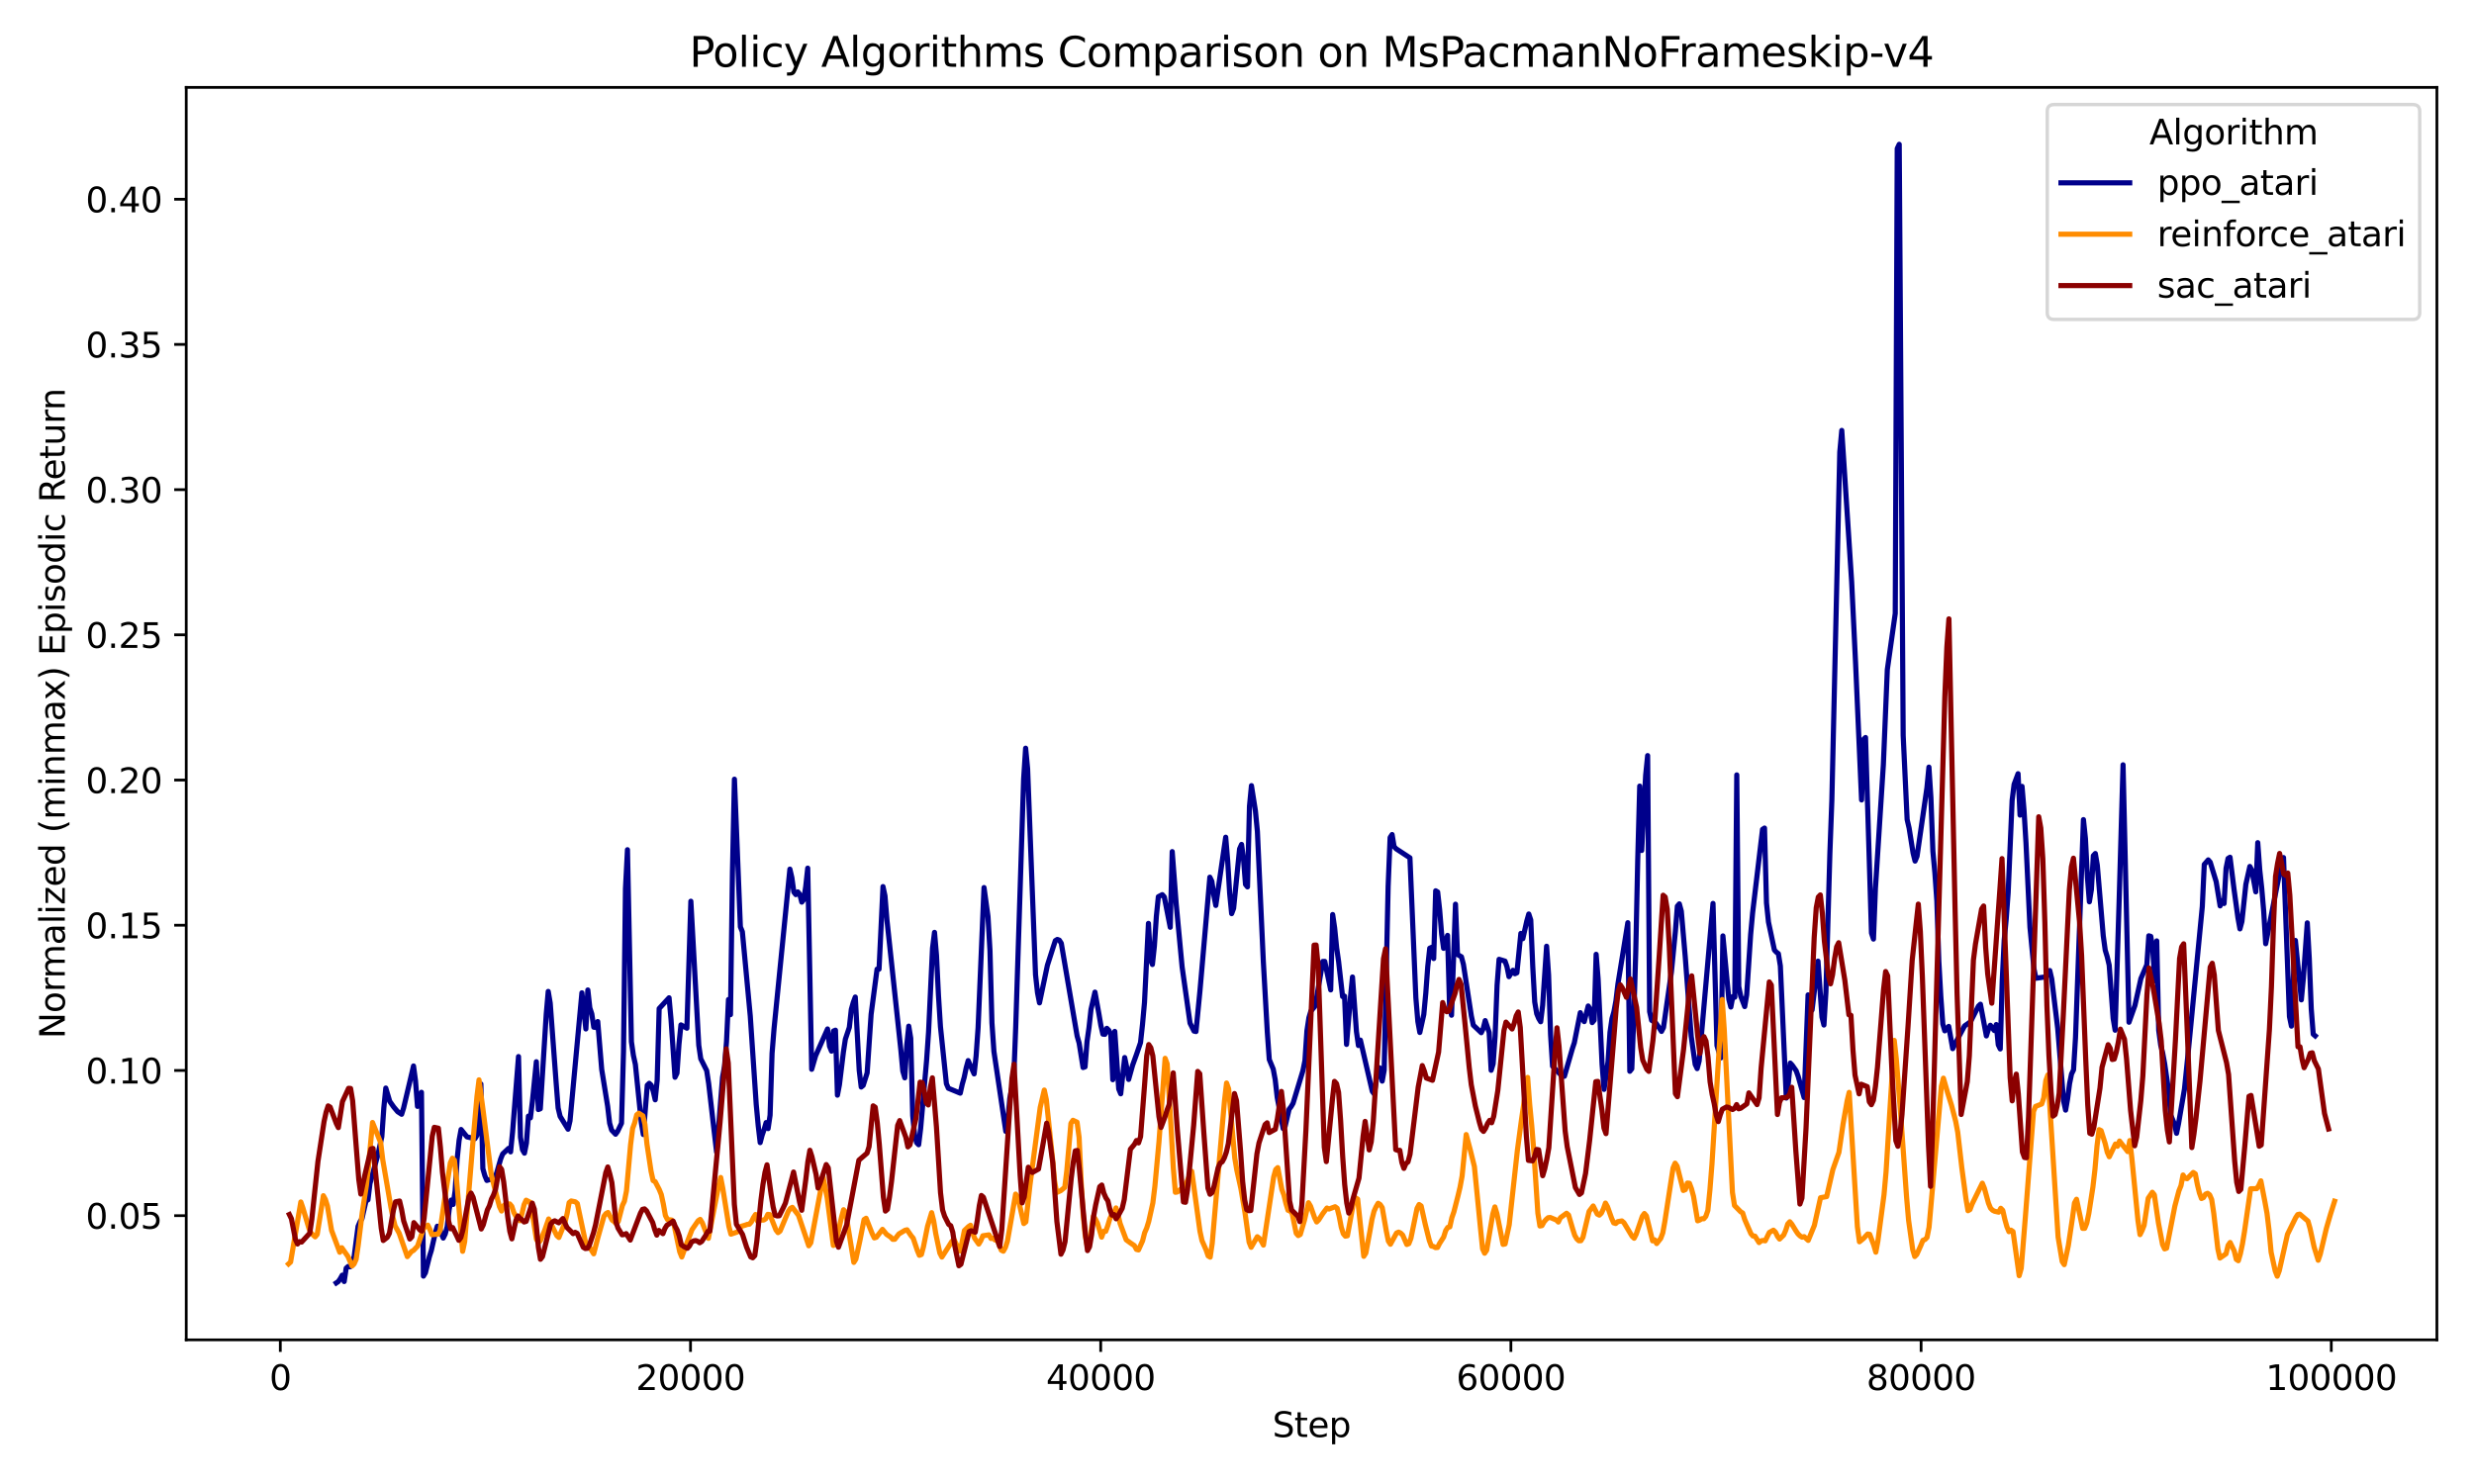 <?xml version="1.0" encoding="utf-8" standalone="no"?>
<!DOCTYPE svg PUBLIC "-//W3C//DTD SVG 1.1//EN"
  "http://www.w3.org/Graphics/SVG/1.1/DTD/svg11.dtd">
<svg xmlns:xlink="http://www.w3.org/1999/xlink" width="720pt" height="432pt" viewBox="0 0 720 432" xmlns="http://www.w3.org/2000/svg" version="1.1">
 <defs>
  <style type="text/css">*{stroke-linejoin: round; stroke-linecap: butt}</style>
 </defs>
 <g id="figure_1">
  <g id="patch_1">
   <path d="M 0 432 
L 720 432 
L 720 0 
L 0 0 
z
" style="fill: #ffffff"/>
  </g>
  <g id="axes_1">
   <g id="patch_2">
    <path d="M 54.2 390.04 
L 709.2 390.04 
L 709.2 25.44 
L 54.2 25.44 
z
" style="fill: #ffffff"/>
   </g>
   <g id="matplotlib.axis_1">
    <g id="xtick_1">
     <g id="line2d_1">
      <defs>
       <path id="m46dcf52970" d="M 0 0 
L 0 3.5 
" style="stroke: #000000; stroke-width: 0.8"/>
      </defs>
      <g>
       <use xlink:href="#m46dcf52970" x="81.579" y="390.04" style="stroke: #000000; stroke-width: 0.8"/>
      </g>
     </g>
     <g id="text_1">
      <!-- 0 -->
      <g transform="translate(78.398 404.638) scale(0.1 -0.1)">
       <defs>
        <path id="DejaVuSans-30" d="M 2034 4250 
Q 1547 4250 1301 3770 
Q 1056 3291 1056 2328 
Q 1056 1369 1301 889 
Q 1547 409 2034 409 
Q 2525 409 2770 889 
Q 3016 1369 3016 2328 
Q 3016 3291 2770 3770 
Q 2525 4250 2034 4250 
z
M 2034 4750 
Q 2819 4750 3233 4129 
Q 3647 3509 3647 2328 
Q 3647 1150 3233 529 
Q 2819 -91 2034 -91 
Q 1250 -91 836 529 
Q 422 1150 422 2328 
Q 422 3509 836 4129 
Q 1250 4750 2034 4750 
z
" transform="scale(0.016)"/>
       </defs>
       <use xlink:href="#DejaVuSans-30"/>
      </g>
     </g>
    </g>
    <g id="xtick_2">
     <g id="line2d_2">
      <g>
       <use xlink:href="#m46dcf52970" x="200.957" y="390.04" style="stroke: #000000; stroke-width: 0.8"/>
      </g>
     </g>
     <g id="text_2">
      <!-- 20000 -->
      <g transform="translate(185.05 404.638) scale(0.1 -0.1)">
       <defs>
        <path id="DejaVuSans-32" d="M 1228 531 
L 3431 531 
L 3431 0 
L 469 0 
L 469 531 
Q 828 903 1448 1529 
Q 2069 2156 2228 2338 
Q 2531 2678 2651 2914 
Q 2772 3150 2772 3378 
Q 2772 3750 2511 3984 
Q 2250 4219 1831 4219 
Q 1534 4219 1204 4116 
Q 875 4013 500 3803 
L 500 4441 
Q 881 4594 1212 4672 
Q 1544 4750 1819 4750 
Q 2544 4750 2975 4387 
Q 3406 4025 3406 3419 
Q 3406 3131 3298 2873 
Q 3191 2616 2906 2266 
Q 2828 2175 2409 1742 
Q 1991 1309 1228 531 
z
" transform="scale(0.016)"/>
       </defs>
       <use xlink:href="#DejaVuSans-32"/>
       <use xlink:href="#DejaVuSans-30" transform="translate(63.623 0)"/>
       <use xlink:href="#DejaVuSans-30" transform="translate(127.246 0)"/>
       <use xlink:href="#DejaVuSans-30" transform="translate(190.869 0)"/>
       <use xlink:href="#DejaVuSans-30" transform="translate(254.492 0)"/>
      </g>
     </g>
    </g>
    <g id="xtick_3">
     <g id="line2d_3">
      <g>
       <use xlink:href="#m46dcf52970" x="320.334" y="390.04" style="stroke: #000000; stroke-width: 0.8"/>
      </g>
     </g>
     <g id="text_3">
      <!-- 40000 -->
      <g transform="translate(304.428 404.638) scale(0.1 -0.1)">
       <defs>
        <path id="DejaVuSans-34" d="M 2419 4116 
L 825 1625 
L 2419 1625 
L 2419 4116 
z
M 2253 4666 
L 3047 4666 
L 3047 1625 
L 3713 1625 
L 3713 1100 
L 3047 1100 
L 3047 0 
L 2419 0 
L 2419 1100 
L 313 1100 
L 313 1709 
L 2253 4666 
z
" transform="scale(0.016)"/>
       </defs>
       <use xlink:href="#DejaVuSans-34"/>
       <use xlink:href="#DejaVuSans-30" transform="translate(63.623 0)"/>
       <use xlink:href="#DejaVuSans-30" transform="translate(127.246 0)"/>
       <use xlink:href="#DejaVuSans-30" transform="translate(190.869 0)"/>
       <use xlink:href="#DejaVuSans-30" transform="translate(254.492 0)"/>
      </g>
     </g>
    </g>
    <g id="xtick_4">
     <g id="line2d_4">
      <g>
       <use xlink:href="#m46dcf52970" x="439.711" y="390.04" style="stroke: #000000; stroke-width: 0.8"/>
      </g>
     </g>
     <g id="text_4">
      <!-- 60000 -->
      <g transform="translate(423.805 404.638) scale(0.1 -0.1)">
       <defs>
        <path id="DejaVuSans-36" d="M 2113 2584 
Q 1688 2584 1439 2293 
Q 1191 2003 1191 1497 
Q 1191 994 1439 701 
Q 1688 409 2113 409 
Q 2538 409 2786 701 
Q 3034 994 3034 1497 
Q 3034 2003 2786 2293 
Q 2538 2584 2113 2584 
z
M 3366 4563 
L 3366 3988 
Q 3128 4100 2886 4159 
Q 2644 4219 2406 4219 
Q 1781 4219 1451 3797 
Q 1122 3375 1075 2522 
Q 1259 2794 1537 2939 
Q 1816 3084 2150 3084 
Q 2853 3084 3261 2657 
Q 3669 2231 3669 1497 
Q 3669 778 3244 343 
Q 2819 -91 2113 -91 
Q 1303 -91 875 529 
Q 447 1150 447 2328 
Q 447 3434 972 4092 
Q 1497 4750 2381 4750 
Q 2619 4750 2861 4703 
Q 3103 4656 3366 4563 
z
" transform="scale(0.016)"/>
       </defs>
       <use xlink:href="#DejaVuSans-36"/>
       <use xlink:href="#DejaVuSans-30" transform="translate(63.623 0)"/>
       <use xlink:href="#DejaVuSans-30" transform="translate(127.246 0)"/>
       <use xlink:href="#DejaVuSans-30" transform="translate(190.869 0)"/>
       <use xlink:href="#DejaVuSans-30" transform="translate(254.492 0)"/>
      </g>
     </g>
    </g>
    <g id="xtick_5">
     <g id="line2d_5">
      <g>
       <use xlink:href="#m46dcf52970" x="559.089" y="390.04" style="stroke: #000000; stroke-width: 0.8"/>
      </g>
     </g>
     <g id="text_5">
      <!-- 80000 -->
      <g transform="translate(543.183 404.638) scale(0.1 -0.1)">
       <defs>
        <path id="DejaVuSans-38" d="M 2034 2216 
Q 1584 2216 1326 1975 
Q 1069 1734 1069 1313 
Q 1069 891 1326 650 
Q 1584 409 2034 409 
Q 2484 409 2743 651 
Q 3003 894 3003 1313 
Q 3003 1734 2745 1975 
Q 2488 2216 2034 2216 
z
M 1403 2484 
Q 997 2584 770 2862 
Q 544 3141 544 3541 
Q 544 4100 942 4425 
Q 1341 4750 2034 4750 
Q 2731 4750 3128 4425 
Q 3525 4100 3525 3541 
Q 3525 3141 3298 2862 
Q 3072 2584 2669 2484 
Q 3125 2378 3379 2068 
Q 3634 1759 3634 1313 
Q 3634 634 3220 271 
Q 2806 -91 2034 -91 
Q 1263 -91 848 271 
Q 434 634 434 1313 
Q 434 1759 690 2068 
Q 947 2378 1403 2484 
z
M 1172 3481 
Q 1172 3119 1398 2916 
Q 1625 2713 2034 2713 
Q 2441 2713 2670 2916 
Q 2900 3119 2900 3481 
Q 2900 3844 2670 4047 
Q 2441 4250 2034 4250 
Q 1625 4250 1398 4047 
Q 1172 3844 1172 3481 
z
" transform="scale(0.016)"/>
       </defs>
       <use xlink:href="#DejaVuSans-38"/>
       <use xlink:href="#DejaVuSans-30" transform="translate(63.623 0)"/>
       <use xlink:href="#DejaVuSans-30" transform="translate(127.246 0)"/>
       <use xlink:href="#DejaVuSans-30" transform="translate(190.869 0)"/>
       <use xlink:href="#DejaVuSans-30" transform="translate(254.492 0)"/>
      </g>
     </g>
    </g>
    <g id="xtick_6">
     <g id="line2d_6">
      <g>
       <use xlink:href="#m46dcf52970" x="678.466" y="390.04" style="stroke: #000000; stroke-width: 0.8"/>
      </g>
     </g>
     <g id="text_6">
      <!-- 100000 -->
      <g transform="translate(659.379 404.638) scale(0.1 -0.1)">
       <defs>
        <path id="DejaVuSans-31" d="M 794 531 
L 1825 531 
L 1825 4091 
L 703 3866 
L 703 4441 
L 1819 4666 
L 2450 4666 
L 2450 531 
L 3481 531 
L 3481 0 
L 794 0 
L 794 531 
z
" transform="scale(0.016)"/>
       </defs>
       <use xlink:href="#DejaVuSans-31"/>
       <use xlink:href="#DejaVuSans-30" transform="translate(63.623 0)"/>
       <use xlink:href="#DejaVuSans-30" transform="translate(127.246 0)"/>
       <use xlink:href="#DejaVuSans-30" transform="translate(190.869 0)"/>
       <use xlink:href="#DejaVuSans-30" transform="translate(254.492 0)"/>
       <use xlink:href="#DejaVuSans-30" transform="translate(318.115 0)"/>
      </g>
     </g>
    </g>
    <g id="text_7">
     <!-- Step -->
     <g transform="translate(370.315 418.317) scale(0.1 -0.1)">
      <defs>
       <path id="DejaVuSans-53" d="M 3425 4513 
L 3425 3897 
Q 3066 4069 2747 4153 
Q 2428 4238 2131 4238 
Q 1616 4238 1336 4038 
Q 1056 3838 1056 3469 
Q 1056 3159 1242 3001 
Q 1428 2844 1947 2747 
L 2328 2669 
Q 3034 2534 3370 2195 
Q 3706 1856 3706 1288 
Q 3706 609 3251 259 
Q 2797 -91 1919 -91 
Q 1588 -91 1214 -16 
Q 841 59 441 206 
L 441 856 
Q 825 641 1194 531 
Q 1563 422 1919 422 
Q 2459 422 2753 634 
Q 3047 847 3047 1241 
Q 3047 1584 2836 1778 
Q 2625 1972 2144 2069 
L 1759 2144 
Q 1053 2284 737 2584 
Q 422 2884 422 3419 
Q 422 4038 858 4394 
Q 1294 4750 2059 4750 
Q 2388 4750 2728 4690 
Q 3069 4631 3425 4513 
z
" transform="scale(0.016)"/>
       <path id="DejaVuSans-74" d="M 1172 4494 
L 1172 3500 
L 2356 3500 
L 2356 3053 
L 1172 3053 
L 1172 1153 
Q 1172 725 1289 603 
Q 1406 481 1766 481 
L 2356 481 
L 2356 0 
L 1766 0 
Q 1100 0 847 248 
Q 594 497 594 1153 
L 594 3053 
L 172 3053 
L 172 3500 
L 594 3500 
L 594 4494 
L 1172 4494 
z
" transform="scale(0.016)"/>
       <path id="DejaVuSans-65" d="M 3597 1894 
L 3597 1613 
L 953 1613 
Q 991 1019 1311 708 
Q 1631 397 2203 397 
Q 2534 397 2845 478 
Q 3156 559 3463 722 
L 3463 178 
Q 3153 47 2828 -22 
Q 2503 -91 2169 -91 
Q 1331 -91 842 396 
Q 353 884 353 1716 
Q 353 2575 817 3079 
Q 1281 3584 2069 3584 
Q 2775 3584 3186 3129 
Q 3597 2675 3597 1894 
z
M 3022 2063 
Q 3016 2534 2758 2815 
Q 2500 3097 2075 3097 
Q 1594 3097 1305 2825 
Q 1016 2553 972 2059 
L 3022 2063 
z
" transform="scale(0.016)"/>
       <path id="DejaVuSans-70" d="M 1159 525 
L 1159 -1331 
L 581 -1331 
L 581 3500 
L 1159 3500 
L 1159 2969 
Q 1341 3281 1617 3432 
Q 1894 3584 2278 3584 
Q 2916 3584 3314 3078 
Q 3713 2572 3713 1747 
Q 3713 922 3314 415 
Q 2916 -91 2278 -91 
Q 1894 -91 1617 61 
Q 1341 213 1159 525 
z
M 3116 1747 
Q 3116 2381 2855 2742 
Q 2594 3103 2138 3103 
Q 1681 3103 1420 2742 
Q 1159 2381 1159 1747 
Q 1159 1113 1420 752 
Q 1681 391 2138 391 
Q 2594 391 2855 752 
Q 3116 1113 3116 1747 
z
" transform="scale(0.016)"/>
      </defs>
      <use xlink:href="#DejaVuSans-53"/>
      <use xlink:href="#DejaVuSans-74" transform="translate(63.477 0)"/>
      <use xlink:href="#DejaVuSans-65" transform="translate(102.686 0)"/>
      <use xlink:href="#DejaVuSans-70" transform="translate(164.209 0)"/>
     </g>
    </g>
   </g>
   <g id="matplotlib.axis_2">
    <g id="ytick_1">
     <g id="line2d_7">
      <defs>
       <path id="m86a4bdc39c" d="M 0 0 
L -3.5 0 
" style="stroke: #000000; stroke-width: 0.8"/>
      </defs>
      <g>
       <use xlink:href="#m86a4bdc39c" x="54.2" y="353.882" style="stroke: #000000; stroke-width: 0.8"/>
      </g>
     </g>
     <g id="text_8">
      <!-- 0.05 -->
      <g transform="translate(24.934 357.681) scale(0.1 -0.1)">
       <defs>
        <path id="DejaVuSans-2e" d="M 684 794 
L 1344 794 
L 1344 0 
L 684 0 
L 684 794 
z
" transform="scale(0.016)"/>
        <path id="DejaVuSans-35" d="M 691 4666 
L 3169 4666 
L 3169 4134 
L 1269 4134 
L 1269 2991 
Q 1406 3038 1543 3061 
Q 1681 3084 1819 3084 
Q 2600 3084 3056 2656 
Q 3513 2228 3513 1497 
Q 3513 744 3044 326 
Q 2575 -91 1722 -91 
Q 1428 -91 1123 -41 
Q 819 9 494 109 
L 494 744 
Q 775 591 1075 516 
Q 1375 441 1709 441 
Q 2250 441 2565 725 
Q 2881 1009 2881 1497 
Q 2881 1984 2565 2268 
Q 2250 2553 1709 2553 
Q 1456 2553 1204 2497 
Q 953 2441 691 2322 
L 691 4666 
z
" transform="scale(0.016)"/>
       </defs>
       <use xlink:href="#DejaVuSans-30"/>
       <use xlink:href="#DejaVuSans-2e" transform="translate(63.623 0)"/>
       <use xlink:href="#DejaVuSans-30" transform="translate(95.41 0)"/>
       <use xlink:href="#DejaVuSans-35" transform="translate(159.033 0)"/>
      </g>
     </g>
    </g>
    <g id="ytick_2">
     <g id="line2d_8">
      <g>
       <use xlink:href="#m86a4bdc39c" x="54.2" y="311.613" style="stroke: #000000; stroke-width: 0.8"/>
      </g>
     </g>
     <g id="text_9">
      <!-- 0.10 -->
      <g transform="translate(24.934 315.412) scale(0.1 -0.1)">
       <use xlink:href="#DejaVuSans-30"/>
       <use xlink:href="#DejaVuSans-2e" transform="translate(63.623 0)"/>
       <use xlink:href="#DejaVuSans-31" transform="translate(95.41 0)"/>
       <use xlink:href="#DejaVuSans-30" transform="translate(159.033 0)"/>
      </g>
     </g>
    </g>
    <g id="ytick_3">
     <g id="line2d_9">
      <g>
       <use xlink:href="#m86a4bdc39c" x="54.2" y="269.343" style="stroke: #000000; stroke-width: 0.8"/>
      </g>
     </g>
     <g id="text_10">
      <!-- 0.15 -->
      <g transform="translate(24.934 273.143) scale(0.1 -0.1)">
       <use xlink:href="#DejaVuSans-30"/>
       <use xlink:href="#DejaVuSans-2e" transform="translate(63.623 0)"/>
       <use xlink:href="#DejaVuSans-31" transform="translate(95.41 0)"/>
       <use xlink:href="#DejaVuSans-35" transform="translate(159.033 0)"/>
      </g>
     </g>
    </g>
    <g id="ytick_4">
     <g id="line2d_10">
      <g>
       <use xlink:href="#m86a4bdc39c" x="54.2" y="227.074" style="stroke: #000000; stroke-width: 0.8"/>
      </g>
     </g>
     <g id="text_11">
      <!-- 0.20 -->
      <g transform="translate(24.934 230.874) scale(0.1 -0.1)">
       <use xlink:href="#DejaVuSans-30"/>
       <use xlink:href="#DejaVuSans-2e" transform="translate(63.623 0)"/>
       <use xlink:href="#DejaVuSans-32" transform="translate(95.41 0)"/>
       <use xlink:href="#DejaVuSans-30" transform="translate(159.033 0)"/>
      </g>
     </g>
    </g>
    <g id="ytick_5">
     <g id="line2d_11">
      <g>
       <use xlink:href="#m86a4bdc39c" x="54.2" y="184.805" style="stroke: #000000; stroke-width: 0.8"/>
      </g>
     </g>
     <g id="text_12">
      <!-- 0.25 -->
      <g transform="translate(24.934 188.604) scale(0.1 -0.1)">
       <use xlink:href="#DejaVuSans-30"/>
       <use xlink:href="#DejaVuSans-2e" transform="translate(63.623 0)"/>
       <use xlink:href="#DejaVuSans-32" transform="translate(95.41 0)"/>
       <use xlink:href="#DejaVuSans-35" transform="translate(159.033 0)"/>
      </g>
     </g>
    </g>
    <g id="ytick_6">
     <g id="line2d_12">
      <g>
       <use xlink:href="#m86a4bdc39c" x="54.2" y="142.536" style="stroke: #000000; stroke-width: 0.8"/>
      </g>
     </g>
     <g id="text_13">
      <!-- 0.30 -->
      <g transform="translate(24.934 146.335) scale(0.1 -0.1)">
       <defs>
        <path id="DejaVuSans-33" d="M 2597 2516 
Q 3050 2419 3304 2112 
Q 3559 1806 3559 1356 
Q 3559 666 3084 287 
Q 2609 -91 1734 -91 
Q 1441 -91 1130 -33 
Q 819 25 488 141 
L 488 750 
Q 750 597 1062 519 
Q 1375 441 1716 441 
Q 2309 441 2620 675 
Q 2931 909 2931 1356 
Q 2931 1769 2642 2001 
Q 2353 2234 1838 2234 
L 1294 2234 
L 1294 2753 
L 1863 2753 
Q 2328 2753 2575 2939 
Q 2822 3125 2822 3475 
Q 2822 3834 2567 4026 
Q 2313 4219 1838 4219 
Q 1578 4219 1281 4162 
Q 984 4106 628 3988 
L 628 4550 
Q 988 4650 1302 4700 
Q 1616 4750 1894 4750 
Q 2613 4750 3031 4423 
Q 3450 4097 3450 3541 
Q 3450 3153 3228 2886 
Q 3006 2619 2597 2516 
z
" transform="scale(0.016)"/>
       </defs>
       <use xlink:href="#DejaVuSans-30"/>
       <use xlink:href="#DejaVuSans-2e" transform="translate(63.623 0)"/>
       <use xlink:href="#DejaVuSans-33" transform="translate(95.41 0)"/>
       <use xlink:href="#DejaVuSans-30" transform="translate(159.033 0)"/>
      </g>
     </g>
    </g>
    <g id="ytick_7">
     <g id="line2d_13">
      <g>
       <use xlink:href="#m86a4bdc39c" x="54.2" y="100.267" style="stroke: #000000; stroke-width: 0.8"/>
      </g>
     </g>
     <g id="text_14">
      <!-- 0.35 -->
      <g transform="translate(24.934 104.066) scale(0.1 -0.1)">
       <use xlink:href="#DejaVuSans-30"/>
       <use xlink:href="#DejaVuSans-2e" transform="translate(63.623 0)"/>
       <use xlink:href="#DejaVuSans-33" transform="translate(95.41 0)"/>
       <use xlink:href="#DejaVuSans-35" transform="translate(159.033 0)"/>
      </g>
     </g>
    </g>
    <g id="ytick_8">
     <g id="line2d_14">
      <g>
       <use xlink:href="#m86a4bdc39c" x="54.2" y="57.998" style="stroke: #000000; stroke-width: 0.8"/>
      </g>
     </g>
     <g id="text_15">
      <!-- 0.40 -->
      <g transform="translate(24.934 61.797) scale(0.1 -0.1)">
       <use xlink:href="#DejaVuSans-30"/>
       <use xlink:href="#DejaVuSans-2e" transform="translate(63.623 0)"/>
       <use xlink:href="#DejaVuSans-34" transform="translate(95.41 0)"/>
       <use xlink:href="#DejaVuSans-30" transform="translate(159.033 0)"/>
      </g>
     </g>
    </g>
    <g id="text_16">
     <!-- Normalized (minmax) Episodic Return -->
     <g transform="translate(18.855 302.377) rotate(-90) scale(0.1 -0.1)">
      <defs>
       <path id="DejaVuSans-4e" d="M 628 4666 
L 1478 4666 
L 3547 763 
L 3547 4666 
L 4159 4666 
L 4159 0 
L 3309 0 
L 1241 3903 
L 1241 0 
L 628 0 
L 628 4666 
z
" transform="scale(0.016)"/>
       <path id="DejaVuSans-6f" d="M 1959 3097 
Q 1497 3097 1228 2736 
Q 959 2375 959 1747 
Q 959 1119 1226 758 
Q 1494 397 1959 397 
Q 2419 397 2687 759 
Q 2956 1122 2956 1747 
Q 2956 2369 2687 2733 
Q 2419 3097 1959 3097 
z
M 1959 3584 
Q 2709 3584 3137 3096 
Q 3566 2609 3566 1747 
Q 3566 888 3137 398 
Q 2709 -91 1959 -91 
Q 1206 -91 779 398 
Q 353 888 353 1747 
Q 353 2609 779 3096 
Q 1206 3584 1959 3584 
z
" transform="scale(0.016)"/>
       <path id="DejaVuSans-72" d="M 2631 2963 
Q 2534 3019 2420 3045 
Q 2306 3072 2169 3072 
Q 1681 3072 1420 2755 
Q 1159 2438 1159 1844 
L 1159 0 
L 581 0 
L 581 3500 
L 1159 3500 
L 1159 2956 
Q 1341 3275 1631 3429 
Q 1922 3584 2338 3584 
Q 2397 3584 2469 3576 
Q 2541 3569 2628 3553 
L 2631 2963 
z
" transform="scale(0.016)"/>
       <path id="DejaVuSans-6d" d="M 3328 2828 
Q 3544 3216 3844 3400 
Q 4144 3584 4550 3584 
Q 5097 3584 5394 3201 
Q 5691 2819 5691 2113 
L 5691 0 
L 5113 0 
L 5113 2094 
Q 5113 2597 4934 2840 
Q 4756 3084 4391 3084 
Q 3944 3084 3684 2787 
Q 3425 2491 3425 1978 
L 3425 0 
L 2847 0 
L 2847 2094 
Q 2847 2600 2669 2842 
Q 2491 3084 2119 3084 
Q 1678 3084 1418 2786 
Q 1159 2488 1159 1978 
L 1159 0 
L 581 0 
L 581 3500 
L 1159 3500 
L 1159 2956 
Q 1356 3278 1631 3431 
Q 1906 3584 2284 3584 
Q 2666 3584 2933 3390 
Q 3200 3197 3328 2828 
z
" transform="scale(0.016)"/>
       <path id="DejaVuSans-61" d="M 2194 1759 
Q 1497 1759 1228 1600 
Q 959 1441 959 1056 
Q 959 750 1161 570 
Q 1363 391 1709 391 
Q 2188 391 2477 730 
Q 2766 1069 2766 1631 
L 2766 1759 
L 2194 1759 
z
M 3341 1997 
L 3341 0 
L 2766 0 
L 2766 531 
Q 2569 213 2275 61 
Q 1981 -91 1556 -91 
Q 1019 -91 701 211 
Q 384 513 384 1019 
Q 384 1609 779 1909 
Q 1175 2209 1959 2209 
L 2766 2209 
L 2766 2266 
Q 2766 2663 2505 2880 
Q 2244 3097 1772 3097 
Q 1472 3097 1187 3025 
Q 903 2953 641 2809 
L 641 3341 
Q 956 3463 1253 3523 
Q 1550 3584 1831 3584 
Q 2591 3584 2966 3190 
Q 3341 2797 3341 1997 
z
" transform="scale(0.016)"/>
       <path id="DejaVuSans-6c" d="M 603 4863 
L 1178 4863 
L 1178 0 
L 603 0 
L 603 4863 
z
" transform="scale(0.016)"/>
       <path id="DejaVuSans-69" d="M 603 3500 
L 1178 3500 
L 1178 0 
L 603 0 
L 603 3500 
z
M 603 4863 
L 1178 4863 
L 1178 4134 
L 603 4134 
L 603 4863 
z
" transform="scale(0.016)"/>
       <path id="DejaVuSans-7a" d="M 353 3500 
L 3084 3500 
L 3084 2975 
L 922 459 
L 3084 459 
L 3084 0 
L 275 0 
L 275 525 
L 2438 3041 
L 353 3041 
L 353 3500 
z
" transform="scale(0.016)"/>
       <path id="DejaVuSans-64" d="M 2906 2969 
L 2906 4863 
L 3481 4863 
L 3481 0 
L 2906 0 
L 2906 525 
Q 2725 213 2448 61 
Q 2172 -91 1784 -91 
Q 1150 -91 751 415 
Q 353 922 353 1747 
Q 353 2572 751 3078 
Q 1150 3584 1784 3584 
Q 2172 3584 2448 3432 
Q 2725 3281 2906 2969 
z
M 947 1747 
Q 947 1113 1208 752 
Q 1469 391 1925 391 
Q 2381 391 2643 752 
Q 2906 1113 2906 1747 
Q 2906 2381 2643 2742 
Q 2381 3103 1925 3103 
Q 1469 3103 1208 2742 
Q 947 2381 947 1747 
z
" transform="scale(0.016)"/>
       <path id="DejaVuSans-20" transform="scale(0.016)"/>
       <path id="DejaVuSans-28" d="M 1984 4856 
Q 1566 4138 1362 3434 
Q 1159 2731 1159 2009 
Q 1159 1288 1364 580 
Q 1569 -128 1984 -844 
L 1484 -844 
Q 1016 -109 783 600 
Q 550 1309 550 2009 
Q 550 2706 781 3412 
Q 1013 4119 1484 4856 
L 1984 4856 
z
" transform="scale(0.016)"/>
       <path id="DejaVuSans-6e" d="M 3513 2113 
L 3513 0 
L 2938 0 
L 2938 2094 
Q 2938 2591 2744 2837 
Q 2550 3084 2163 3084 
Q 1697 3084 1428 2787 
Q 1159 2491 1159 1978 
L 1159 0 
L 581 0 
L 581 3500 
L 1159 3500 
L 1159 2956 
Q 1366 3272 1645 3428 
Q 1925 3584 2291 3584 
Q 2894 3584 3203 3211 
Q 3513 2838 3513 2113 
z
" transform="scale(0.016)"/>
       <path id="DejaVuSans-78" d="M 3513 3500 
L 2247 1797 
L 3578 0 
L 2900 0 
L 1881 1375 
L 863 0 
L 184 0 
L 1544 1831 
L 300 3500 
L 978 3500 
L 1906 2253 
L 2834 3500 
L 3513 3500 
z
" transform="scale(0.016)"/>
       <path id="DejaVuSans-29" d="M 513 4856 
L 1013 4856 
Q 1481 4119 1714 3412 
Q 1947 2706 1947 2009 
Q 1947 1309 1714 600 
Q 1481 -109 1013 -844 
L 513 -844 
Q 928 -128 1133 580 
Q 1338 1288 1338 2009 
Q 1338 2731 1133 3434 
Q 928 4138 513 4856 
z
" transform="scale(0.016)"/>
       <path id="DejaVuSans-45" d="M 628 4666 
L 3578 4666 
L 3578 4134 
L 1259 4134 
L 1259 2753 
L 3481 2753 
L 3481 2222 
L 1259 2222 
L 1259 531 
L 3634 531 
L 3634 0 
L 628 0 
L 628 4666 
z
" transform="scale(0.016)"/>
       <path id="DejaVuSans-73" d="M 2834 3397 
L 2834 2853 
Q 2591 2978 2328 3040 
Q 2066 3103 1784 3103 
Q 1356 3103 1142 2972 
Q 928 2841 928 2578 
Q 928 2378 1081 2264 
Q 1234 2150 1697 2047 
L 1894 2003 
Q 2506 1872 2764 1633 
Q 3022 1394 3022 966 
Q 3022 478 2636 193 
Q 2250 -91 1575 -91 
Q 1294 -91 989 -36 
Q 684 19 347 128 
L 347 722 
Q 666 556 975 473 
Q 1284 391 1588 391 
Q 1994 391 2212 530 
Q 2431 669 2431 922 
Q 2431 1156 2273 1281 
Q 2116 1406 1581 1522 
L 1381 1569 
Q 847 1681 609 1914 
Q 372 2147 372 2553 
Q 372 3047 722 3315 
Q 1072 3584 1716 3584 
Q 2034 3584 2315 3537 
Q 2597 3491 2834 3397 
z
" transform="scale(0.016)"/>
       <path id="DejaVuSans-63" d="M 3122 3366 
L 3122 2828 
Q 2878 2963 2633 3030 
Q 2388 3097 2138 3097 
Q 1578 3097 1268 2742 
Q 959 2388 959 1747 
Q 959 1106 1268 751 
Q 1578 397 2138 397 
Q 2388 397 2633 464 
Q 2878 531 3122 666 
L 3122 134 
Q 2881 22 2623 -34 
Q 2366 -91 2075 -91 
Q 1284 -91 818 406 
Q 353 903 353 1747 
Q 353 2603 823 3093 
Q 1294 3584 2113 3584 
Q 2378 3584 2631 3529 
Q 2884 3475 3122 3366 
z
" transform="scale(0.016)"/>
       <path id="DejaVuSans-52" d="M 2841 2188 
Q 3044 2119 3236 1894 
Q 3428 1669 3622 1275 
L 4263 0 
L 3584 0 
L 2988 1197 
Q 2756 1666 2539 1819 
Q 2322 1972 1947 1972 
L 1259 1972 
L 1259 0 
L 628 0 
L 628 4666 
L 2053 4666 
Q 2853 4666 3247 4331 
Q 3641 3997 3641 3322 
Q 3641 2881 3436 2590 
Q 3231 2300 2841 2188 
z
M 1259 4147 
L 1259 2491 
L 2053 2491 
Q 2509 2491 2742 2702 
Q 2975 2913 2975 3322 
Q 2975 3731 2742 3939 
Q 2509 4147 2053 4147 
L 1259 4147 
z
" transform="scale(0.016)"/>
       <path id="DejaVuSans-75" d="M 544 1381 
L 544 3500 
L 1119 3500 
L 1119 1403 
Q 1119 906 1312 657 
Q 1506 409 1894 409 
Q 2359 409 2629 706 
Q 2900 1003 2900 1516 
L 2900 3500 
L 3475 3500 
L 3475 0 
L 2900 0 
L 2900 538 
Q 2691 219 2414 64 
Q 2138 -91 1772 -91 
Q 1169 -91 856 284 
Q 544 659 544 1381 
z
M 1991 3584 
L 1991 3584 
z
" transform="scale(0.016)"/>
      </defs>
      <use xlink:href="#DejaVuSans-4e"/>
      <use xlink:href="#DejaVuSans-6f" transform="translate(74.805 0)"/>
      <use xlink:href="#DejaVuSans-72" transform="translate(135.986 0)"/>
      <use xlink:href="#DejaVuSans-6d" transform="translate(175.35 0)"/>
      <use xlink:href="#DejaVuSans-61" transform="translate(272.762 0)"/>
      <use xlink:href="#DejaVuSans-6c" transform="translate(334.041 0)"/>
      <use xlink:href="#DejaVuSans-69" transform="translate(361.824 0)"/>
      <use xlink:href="#DejaVuSans-7a" transform="translate(389.607 0)"/>
      <use xlink:href="#DejaVuSans-65" transform="translate(442.098 0)"/>
      <use xlink:href="#DejaVuSans-64" transform="translate(503.621 0)"/>
      <use xlink:href="#DejaVuSans-20" transform="translate(567.098 0)"/>
      <use xlink:href="#DejaVuSans-28" transform="translate(598.885 0)"/>
      <use xlink:href="#DejaVuSans-6d" transform="translate(637.898 0)"/>
      <use xlink:href="#DejaVuSans-69" transform="translate(735.311 0)"/>
      <use xlink:href="#DejaVuSans-6e" transform="translate(763.094 0)"/>
      <use xlink:href="#DejaVuSans-6d" transform="translate(826.473 0)"/>
      <use xlink:href="#DejaVuSans-61" transform="translate(923.885 0)"/>
      <use xlink:href="#DejaVuSans-78" transform="translate(985.164 0)"/>
      <use xlink:href="#DejaVuSans-29" transform="translate(1044.344 0)"/>
      <use xlink:href="#DejaVuSans-20" transform="translate(1083.357 0)"/>
      <use xlink:href="#DejaVuSans-45" transform="translate(1115.145 0)"/>
      <use xlink:href="#DejaVuSans-70" transform="translate(1178.328 0)"/>
      <use xlink:href="#DejaVuSans-69" transform="translate(1241.805 0)"/>
      <use xlink:href="#DejaVuSans-73" transform="translate(1269.588 0)"/>
      <use xlink:href="#DejaVuSans-6f" transform="translate(1321.688 0)"/>
      <use xlink:href="#DejaVuSans-64" transform="translate(1382.869 0)"/>
      <use xlink:href="#DejaVuSans-69" transform="translate(1446.346 0)"/>
      <use xlink:href="#DejaVuSans-63" transform="translate(1474.129 0)"/>
      <use xlink:href="#DejaVuSans-20" transform="translate(1529.109 0)"/>
      <use xlink:href="#DejaVuSans-52" transform="translate(1560.896 0)"/>
      <use xlink:href="#DejaVuSans-65" transform="translate(1625.879 0)"/>
      <use xlink:href="#DejaVuSans-74" transform="translate(1687.402 0)"/>
      <use xlink:href="#DejaVuSans-75" transform="translate(1726.611 0)"/>
      <use xlink:href="#DejaVuSans-72" transform="translate(1789.99 0)"/>
      <use xlink:href="#DejaVuSans-6e" transform="translate(1829.354 0)"/>
     </g>
    </g>
   </g>
   <g id="line2d_15">
    <path d="M 97.862 373.467 
L 98.439 373.083 
L 99.015 372.255 
L 99.592 371.213 
L 100.168 373.055 
L 100.745 369.173 
L 101.321 368.672 
L 101.898 368.775 
L 102.474 366.988 
L 103.051 365.915 
L 104.204 356.992 
L 104.78 355.638 
L 105.357 354.715 
L 106.51 349.609 
L 107.086 349.287 
L 107.663 344.555 
L 109.969 336.163 
L 111.122 330.896 
L 111.698 322.556 
L 112.275 316.741 
L 113.428 320.609 
L 114.581 322.246 
L 115.734 323.615 
L 116.887 324.371 
L 117.463 322.532 
L 120.346 310.312 
L 120.922 314.6 
L 121.499 322.071 
L 122.075 320.843 
L 122.652 317.972 
L 123.228 371.486 
L 123.805 370.51 
L 124.958 365.849 
L 125.534 363.998 
L 126.687 358.871 
L 127.264 356.957 
L 127.84 357.178 
L 128.417 359.088 
L 128.993 360.403 
L 129.57 359.228 
L 130.146 357.052 
L 130.723 352.09 
L 131.299 349.349 
L 131.876 350.616 
L 132.452 346.671 
L 133.029 337.585 
L 133.605 331.967 
L 134.182 328.8 
L 135.911 330.955 
L 138.217 331.469 
L 138.794 330.516 
L 139.37 319.665 
L 139.947 315.558 
L 140.523 340.191 
L 141.1 342.235 
L 141.676 343.627 
L 143.982 342.949 
L 144.559 341.406 
L 145.712 337.368 
L 146.288 335.924 
L 148.018 334.29 
L 148.594 335.311 
L 149.171 329.551 
L 150.9 307.573 
L 151.477 331.081 
L 152.053 334.693 
L 152.63 335.686 
L 153.206 332.753 
L 153.783 324.904 
L 154.359 325.416 
L 154.936 320.689 
L 156.089 309.08 
L 156.665 322.995 
L 157.242 322.772 
L 158.971 295.203 
L 159.548 288.607 
L 160.124 291.994 
L 161.854 315.227 
L 162.43 322.548 
L 163.007 324.973 
L 165.313 328.718 
L 165.889 326.26 
L 169.348 289.011 
L 170.501 299.533 
L 171.078 288.19 
L 171.654 293.395 
L 172.231 295.15 
L 172.807 299.017 
L 173.384 299.108 
L 173.96 297.382 
L 175.113 311.315 
L 176.843 322.042 
L 177.419 326.965 
L 177.996 328.969 
L 179.149 330.176 
L 179.725 329.378 
L 180.878 326.975 
L 181.455 306.119 
L 182.031 258.693 
L 182.608 247.358 
L 183.761 303.244 
L 184.337 307.232 
L 184.914 309.858 
L 186.643 326.817 
L 187.22 330.259 
L 188.373 315.91 
L 188.949 315.355 
L 189.526 315.911 
L 190.102 317.621 
L 190.679 320.157 
L 191.255 314.462 
L 191.832 293.595 
L 194.714 290.462 
L 195.291 296.818 
L 196.444 313.6 
L 197.02 312.418 
L 197.597 304.036 
L 198.173 298.352 
L 199.903 299.314 
L 201.056 262.356 
L 203.362 304.261 
L 203.938 308.213 
L 205.668 311.661 
L 206.244 315.444 
L 207.397 325.475 
L 208.55 335.409 
L 210.28 313.552 
L 210.856 310.429 
L 211.433 303.238 
L 212.009 290.963 
L 212.586 295.37 
L 213.162 253.854 
L 213.739 226.83 
L 215.468 269.802 
L 216.045 271.231 
L 218.351 295.809 
L 220.08 321.502 
L 220.657 327.667 
L 221.233 332.618 
L 221.81 330.42 
L 222.386 328.78 
L 222.963 326.786 
L 223.539 328.541 
L 224.116 324.626 
L 224.692 306.63 
L 225.269 299.443 
L 229.881 253.012 
L 230.457 255.501 
L 231.034 259.696 
L 231.61 260.429 
L 232.187 259.635 
L 232.763 260.373 
L 233.34 262.613 
L 233.917 261.878 
L 234.493 258.066 
L 235.07 252.725 
L 236.223 311.279 
L 237.376 307.315 
L 240.835 299.533 
L 241.411 304.558 
L 241.988 305.994 
L 242.564 300.139 
L 243.141 299.893 
L 243.717 318.808 
L 244.294 315.783 
L 245.447 306.308 
L 246.023 302.516 
L 247.176 299.079 
L 247.753 293.845 
L 248.329 291.796 
L 248.906 290.246 
L 250.059 311.619 
L 250.635 316.435 
L 251.212 315.961 
L 252.365 312.323 
L 253.518 295.263 
L 255.247 282.125 
L 255.824 282.125 
L 256.977 258.092 
L 257.553 260.797 
L 258.13 267.855 
L 262.165 305.575 
L 262.742 311.794 
L 263.318 313.768 
L 263.895 304.233 
L 264.471 298.718 
L 265.048 302.253 
L 265.624 324.779 
L 266.201 330.571 
L 266.777 332.65 
L 267.354 333.233 
L 267.93 328.494 
L 269.66 308.726 
L 270.236 300.43 
L 271.389 276.019 
L 271.966 271.419 
L 272.542 278.087 
L 273.119 289.769 
L 273.695 298.847 
L 275.425 315.475 
L 276.001 316.801 
L 279.46 318.226 
L 280.037 315.647 
L 280.613 313.59 
L 281.19 310.848 
L 281.766 308.746 
L 283.496 312.612 
L 284.072 307.394 
L 284.649 299.215 
L 286.378 258.375 
L 287.531 266.769 
L 288.108 276.7 
L 288.684 297.761 
L 289.261 306.101 
L 292.72 329.362 
L 293.296 326.446 
L 293.873 319.754 
L 295.026 313.969 
L 295.602 298.958 
L 297.908 226.723 
L 298.485 217.804 
L 299.061 223.767 
L 301.367 283.756 
L 301.944 289 
L 302.52 291.942 
L 304.826 280.99 
L 306.556 275.575 
L 307.132 273.825 
L 307.709 273.475 
L 308.285 273.689 
L 308.862 274.583 
L 313.474 301.597 
L 314.05 303.613 
L 315.203 310.763 
L 315.78 310.57 
L 316.356 303.177 
L 316.933 299.107 
L 317.509 293.855 
L 318.662 288.816 
L 319.815 295.154 
L 320.392 298.565 
L 320.968 301.038 
L 321.545 301.102 
L 322.121 299.352 
L 322.698 299.936 
L 323.274 301.144 
L 323.851 314.309 
L 324.427 300.251 
L 325.58 317.007 
L 326.157 318.411 
L 327.31 307.86 
L 327.886 310.648 
L 328.463 314.235 
L 329.616 310.091 
L 330.769 306.895 
L 331.922 303.501 
L 332.498 298.224 
L 333.075 291.848 
L 334.228 268.806 
L 334.804 279.266 
L 335.381 280.769 
L 335.957 275.417 
L 336.534 266.725 
L 337.11 261.039 
L 338.263 260.438 
L 338.84 261.09 
L 340.569 269.932 
L 341.146 247.911 
L 342.299 263.093 
L 344.028 281.497 
L 346.334 297.842 
L 347.487 300.156 
L 348.064 300.29 
L 349.217 288.445 
L 352.099 255.355 
L 352.676 256.548 
L 353.252 260.539 
L 353.829 263.577 
L 356.711 243.719 
L 357.288 250.577 
L 357.864 260.073 
L 358.441 265.964 
L 359.017 264.42 
L 360.747 247.123 
L 361.323 245.818 
L 361.9 250.072 
L 362.476 257.463 
L 363.053 258.178 
L 363.629 234.726 
L 364.206 228.706 
L 365.359 236.045 
L 365.935 242.039 
L 367.665 279.937 
L 368.818 300.379 
L 369.394 308.429 
L 370.547 311.228 
L 371.124 314.329 
L 371.7 319.442 
L 373.43 328.527 
L 374.006 327.869 
L 375.159 322.919 
L 375.736 322.163 
L 376.312 321.187 
L 379.195 311.637 
L 379.771 308.741 
L 380.348 300.062 
L 380.924 296.266 
L 381.501 294.335 
L 382.654 292.981 
L 383.23 290.1 
L 384.96 279.888 
L 385.536 279.866 
L 387.266 288.161 
L 387.842 266.227 
L 388.419 270.156 
L 388.995 275.863 
L 389.572 279.917 
L 390.725 290.101 
L 391.301 289.986 
L 391.878 304.031 
L 393.031 290.208 
L 393.607 284.413 
L 394.76 300.276 
L 395.337 304.354 
L 395.913 302.782 
L 399.372 317.712 
L 399.949 318.465 
L 401.102 310.705 
L 401.678 310.949 
L 402.255 314.717 
L 402.831 311.549 
L 403.984 257.999 
L 404.561 243.792 
L 405.137 242.94 
L 405.714 246.44 
L 406.29 247.071 
L 410.326 249.716 
L 412.055 290.489 
L 412.632 297.369 
L 413.208 300.561 
L 414.361 295.33 
L 414.938 289.184 
L 415.514 281.373 
L 416.091 276.028 
L 416.667 275.77 
L 417.244 279.029 
L 417.82 259.318 
L 418.397 259.661 
L 418.973 264.83 
L 419.55 271.868 
L 420.126 276.063 
L 421.279 272.3 
L 421.856 293.024 
L 422.432 295.535 
L 423.585 263.216 
L 424.162 277.857 
L 425.315 278.523 
L 425.891 280.718 
L 428.197 295.724 
L 428.774 298.429 
L 431.08 300.625 
L 431.656 299.41 
L 432.233 297.103 
L 433.386 300.549 
L 433.962 311.567 
L 434.539 309.689 
L 435.115 301.634 
L 435.692 286.779 
L 436.268 279.261 
L 437.998 279.783 
L 438.574 281.441 
L 439.151 284.31 
L 440.304 282.46 
L 440.88 283.458 
L 441.457 283.192 
L 442.61 271.718 
L 443.186 273.249 
L 444.339 268.106 
L 444.916 266.07 
L 445.492 267.808 
L 446.069 281.318 
L 446.645 291.691 
L 447.222 295.097 
L 447.798 296.486 
L 448.375 297.432 
L 448.951 292.657 
L 450.104 275.456 
L 450.681 283.852 
L 451.257 301.15 
L 451.834 310.374 
L 454.716 313.417 
L 455.293 313.294 
L 457.599 305.283 
L 458.175 303.539 
L 459.905 294.792 
L 460.481 296.546 
L 461.058 297.391 
L 462.211 292.848 
L 462.787 293.777 
L 463.364 297.683 
L 463.94 296.996 
L 464.517 277.808 
L 465.093 284.998 
L 466.246 309.836 
L 466.823 317.124 
L 467.976 309.074 
L 468.552 300.514 
L 469.129 296.512 
L 469.705 294.488 
L 470.282 291.338 
L 470.858 286.466 
L 473.741 268.599 
L 474.317 311.854 
L 474.894 311.136 
L 475.47 296.238 
L 476.047 277.156 
L 476.623 250.347 
L 477.2 228.839 
L 477.776 247.573 
L 478.929 225.688 
L 479.506 219.96 
L 480.082 294.482 
L 480.659 297.016 
L 481.812 297.686 
L 482.965 299.343 
L 483.541 300.25 
L 484.118 299.125 
L 486.424 282.963 
L 487.577 271.183 
L 488.153 263.799 
L 488.73 263.118 
L 489.306 265.25 
L 490.459 278.635 
L 492.189 301.684 
L 493.342 309.853 
L 493.918 311.078 
L 494.495 308.863 
L 498.53 262.995 
L 499.683 304.369 
L 500.26 306.361 
L 500.836 307.943 
L 501.413 272.449 
L 503.142 290.929 
L 503.719 293.152 
L 504.295 290.1 
L 504.872 290.298 
L 505.448 225.581 
L 506.025 287.173 
L 506.601 289.998 
L 507.754 293.019 
L 508.331 289.594 
L 509.484 272.042 
L 510.06 265.702 
L 512.943 241.442 
L 513.519 241.052 
L 514.096 262.855 
L 514.672 268.403 
L 516.402 276.57 
L 516.978 277.183 
L 517.555 277.616 
L 518.131 281.203 
L 519.861 319.65 
L 520.437 315.384 
L 521.014 309.471 
L 521.59 310.086 
L 522.743 311.724 
L 523.32 313.351 
L 525.049 319.501 
L 526.202 289.617 
L 526.779 294.488 
L 527.355 294.018 
L 529.085 279.797 
L 530.238 296.065 
L 530.814 298.388 
L 531.391 288.781 
L 532.544 248.394 
L 533.12 232.894 
L 535.426 131.63 
L 536.003 125.297 
L 538.885 169.428 
L 540.038 193.345 
L 541.768 232.867 
L 542.344 215.23 
L 542.921 214.691 
L 544.65 271.601 
L 545.227 273.369 
L 545.803 258.566 
L 548.109 222.583 
L 549.262 194.914 
L 551.568 178.571 
L 552.145 43.252 
L 552.722 42.013 
L 553.875 214.09 
L 555.028 238.563 
L 555.604 241.066 
L 556.757 248.324 
L 557.334 250.664 
L 557.91 249.274 
L 560.793 229.284 
L 561.369 223.312 
L 561.946 232.206 
L 562.522 247.799 
L 563.099 254.042 
L 563.675 262.239 
L 564.252 279.82 
L 564.828 290.048 
L 565.405 298.094 
L 565.981 300.083 
L 567.134 298.79 
L 568.287 305.27 
L 569.44 302.969 
L 571.746 298.649 
L 572.899 297.849 
L 573.476 297.423 
L 575.782 292.878 
L 576.358 292.335 
L 578.088 301.565 
L 578.664 299.673 
L 579.241 298.459 
L 580.394 299.992 
L 580.97 298.253 
L 581.547 304.152 
L 582.123 305.35 
L 582.7 285.524 
L 583.276 273.689 
L 583.853 267.586 
L 584.429 259.861 
L 585.582 232.999 
L 586.159 228.322 
L 587.312 225.229 
L 587.888 237.284 
L 588.465 228.916 
L 589.041 235.814 
L 589.618 245.397 
L 590.771 269.9 
L 591.924 281.925 
L 592.5 284.774 
L 595.383 284.366 
L 595.959 283.66 
L 596.536 282.524 
L 597.112 284.994 
L 598.842 299.361 
L 600.571 320.561 
L 601.148 323.162 
L 601.724 319.858 
L 602.301 315.427 
L 602.877 312.629 
L 603.454 311.467 
L 604.03 302.005 
L 606.336 238.596 
L 606.913 244.108 
L 607.489 255.261 
L 608.066 262.516 
L 608.642 258.999 
L 609.219 249.093 
L 609.795 248.464 
L 610.372 251.883 
L 612.101 272.4 
L 612.678 276.607 
L 613.254 278.506 
L 613.831 280.958 
L 614.984 296.463 
L 615.56 299.901 
L 616.713 262.61 
L 617.866 222.642 
L 619.596 297.583 
L 621.325 292.689 
L 623.055 284.869 
L 624.784 280.829 
L 625.361 272.417 
L 625.937 272.591 
L 626.514 276.355 
L 627.09 285.576 
L 627.667 273.901 
L 628.243 299.918 
L 628.82 304.247 
L 629.396 306.529 
L 629.973 309.655 
L 631.126 317.601 
L 631.702 324.533 
L 632.855 327.264 
L 633.432 329.909 
L 634.008 327.103 
L 635.738 317.02 
L 636.891 305.695 
L 640.926 263.924 
L 641.503 251.644 
L 642.656 250.318 
L 643.232 250.977 
L 644.962 256.652 
L 646.115 263.716 
L 646.691 262.205 
L 647.268 263.017 
L 647.844 252.758 
L 648.421 249.908 
L 648.997 249.549 
L 650.15 258.773 
L 651.303 267.201 
L 651.88 270.404 
L 652.456 268.266 
L 653.609 257.418 
L 654.762 252.23 
L 655.339 253.317 
L 656.492 259.617 
L 657.068 245.304 
L 657.645 253.222 
L 658.221 258.533 
L 658.798 265.231 
L 659.374 274.719 
L 663.41 254.179 
L 663.986 250.236 
L 664.563 249.647 
L 666.292 295.928 
L 666.869 298.711 
L 667.445 284.343 
L 668.022 273.771 
L 669.751 291.061 
L 670.328 284.86 
L 671.481 268.649 
L 672.057 278.989 
L 672.634 293.653 
L 673.21 301.056 
L 673.787 301.543 
L 673.787 301.543 
" clip-path="url(#p5bde446f5f)" style="fill: none; stroke: #00008b; stroke-width: 1.5; stroke-linecap: square"/>
   </g>
   <g id="line2d_16">
    <path d="M 83.973 367.935 
L 84.569 367.39 
L 87.549 349.898 
L 88.145 351.62 
L 89.933 357.665 
L 90.529 358.944 
L 91.721 360.051 
L 92.317 359.323 
L 94.106 348.07 
L 94.702 349.174 
L 95.298 351.089 
L 96.49 358.16 
L 98.874 364.541 
L 99.47 363.217 
L 101.258 365.762 
L 102.45 368.543 
L 103.046 367.959 
L 103.642 366.608 
L 104.238 362.599 
L 105.431 352.947 
L 106.623 345.097 
L 107.219 339.626 
L 108.411 326.759 
L 110.795 332.654 
L 111.391 337.619 
L 113.775 351.465 
L 114.371 354.433 
L 114.967 356.835 
L 116.159 358.958 
L 118.544 365.809 
L 119.736 364.334 
L 120.332 364.006 
L 121.524 362.754 
L 123.312 357.475 
L 124.504 356.643 
L 125.1 357.879 
L 125.696 359.426 
L 127.484 359.244 
L 128.08 358.169 
L 129.273 349.969 
L 131.061 338.514 
L 131.657 337.171 
L 132.253 337.744 
L 132.849 343.209 
L 134.637 364.266 
L 135.233 361.465 
L 137.617 332.68 
L 138.809 319.172 
L 139.405 314.35 
L 140.598 323.269 
L 142.982 342.043 
L 144.77 349.056 
L 145.366 351.264 
L 145.962 352.532 
L 146.558 351.025 
L 147.154 350.493 
L 148.346 350.464 
L 148.942 351.167 
L 149.538 352.955 
L 150.134 354.036 
L 151.326 355.355 
L 151.922 353.239 
L 152.519 350.68 
L 153.115 349.382 
L 154.307 350.001 
L 154.903 353.112 
L 156.095 360.702 
L 156.691 361.718 
L 157.287 361.142 
L 158.479 358.261 
L 159.671 354.844 
L 162.055 359.713 
L 162.651 360.239 
L 164.44 355.792 
L 165.036 353.338 
L 165.632 350.09 
L 166.228 349.611 
L 167.42 349.843 
L 168.016 350.349 
L 170.4 361.608 
L 170.996 362.635 
L 171.592 363.089 
L 172.784 364.992 
L 173.976 360.384 
L 175.765 354.06 
L 176.361 353.268 
L 176.957 352.959 
L 178.149 355.184 
L 178.745 355.615 
L 179.341 356.261 
L 179.937 355.556 
L 181.129 350.935 
L 181.725 349.678 
L 182.321 346.677 
L 183.513 333.252 
L 184.109 328.511 
L 184.705 326.867 
L 185.301 324.537 
L 185.897 324.06 
L 187.089 324.822 
L 187.686 327.247 
L 188.282 333.05 
L 189.474 340.95 
L 190.07 343.673 
L 190.666 343.976 
L 191.858 346.27 
L 192.454 347.744 
L 193.05 350.491 
L 193.646 353.84 
L 194.242 355.012 
L 195.434 355.152 
L 196.03 355.902 
L 197.818 364.419 
L 198.414 365.917 
L 199.607 362.622 
L 201.395 357.943 
L 203.183 355.356 
L 203.779 354.964 
L 204.375 355.939 
L 206.163 360.489 
L 208.547 348.174 
L 209.143 345.138 
L 209.739 342.773 
L 210.335 345.843 
L 212.124 356.988 
L 212.72 359.267 
L 214.508 358.664 
L 215.104 358.163 
L 215.7 356.993 
L 216.892 356.642 
L 217.488 356.423 
L 218.084 356.368 
L 218.68 355.694 
L 219.276 354.456 
L 219.872 353.542 
L 220.468 355.524 
L 221.064 355.2 
L 222.256 355.156 
L 222.853 354.776 
L 223.449 353.503 
L 224.045 353.576 
L 225.833 358.067 
L 226.429 358.826 
L 227.025 358.377 
L 229.409 352.659 
L 230.005 351.779 
L 230.601 351.466 
L 232.389 353.795 
L 235.37 362.657 
L 235.966 361.794 
L 237.754 352.224 
L 239.542 342.648 
L 240.734 348.702 
L 242.522 362.556 
L 243.118 362.275 
L 244.906 354.328 
L 245.502 352.157 
L 246.098 352.884 
L 248.483 367.486 
L 249.079 366.545 
L 250.271 361.078 
L 251.463 355.026 
L 252.059 354.643 
L 253.847 359.153 
L 254.443 360.36 
L 255.039 360.185 
L 256.827 357.867 
L 258.02 359.331 
L 259.212 360.133 
L 259.808 360.779 
L 260.404 360.755 
L 261.596 359.207 
L 263.384 358.146 
L 263.98 358.002 
L 265.172 359.739 
L 265.768 360.447 
L 266.96 364.005 
L 267.556 365.423 
L 268.152 365.197 
L 268.748 362.966 
L 269.941 356.978 
L 271.133 353.013 
L 271.729 355.418 
L 272.325 359.093 
L 273.517 364.777 
L 274.113 365.935 
L 275.901 363.17 
L 277.093 361.254 
L 277.689 360.937 
L 278.881 363.329 
L 279.477 364.191 
L 280.669 358.208 
L 281.862 357.068 
L 282.458 356.672 
L 283.054 358.843 
L 283.65 360.478 
L 284.842 362.154 
L 285.438 361.167 
L 286.034 359.741 
L 287.822 359.469 
L 288.418 360.54 
L 289.014 360.431 
L 289.61 360.98 
L 290.206 360.951 
L 291.398 363.933 
L 291.994 364.225 
L 292.59 363.161 
L 293.186 361.316 
L 294.379 354.505 
L 295.571 347.606 
L 296.167 348.36 
L 297.955 356.185 
L 298.551 355.699 
L 299.743 345.02 
L 302.723 322.399 
L 303.915 317.325 
L 304.511 320.124 
L 306.3 337.224 
L 306.896 343.703 
L 307.492 347.157 
L 308.684 346.616 
L 309.876 345.639 
L 310.472 340.76 
L 311.664 327.002 
L 312.26 326.121 
L 313.452 326.671 
L 314.048 331.104 
L 314.644 344.076 
L 315.24 353.588 
L 315.836 359.745 
L 316.432 362.793 
L 317.029 361.484 
L 318.221 354.047 
L 318.817 354.923 
L 319.413 356.124 
L 320.605 360.137 
L 321.201 358.449 
L 321.797 358.445 
L 322.393 356.79 
L 322.989 354.787 
L 323.585 353.531 
L 324.181 353.03 
L 324.777 351.631 
L 325.373 353.555 
L 325.969 356.128 
L 327.757 360.923 
L 328.95 361.798 
L 330.142 362.606 
L 330.738 363.71 
L 331.334 363.856 
L 332.526 361.199 
L 333.122 358.859 
L 333.718 357.502 
L 334.314 355.567 
L 335.506 350.192 
L 336.102 345.319 
L 337.294 332.379 
L 339.082 308.083 
L 339.678 309.711 
L 340.871 329.224 
L 341.467 339.998 
L 342.063 347.081 
L 342.659 346.988 
L 345.043 344.949 
L 346.235 342.056 
L 346.831 340.973 
L 349.215 358.404 
L 349.811 361.144 
L 351.003 363.86 
L 351.599 365.601 
L 352.195 365.959 
L 352.792 361.909 
L 355.772 327.12 
L 356.368 320.349 
L 356.964 315.272 
L 357.56 316.954 
L 359.348 337.087 
L 359.944 340.609 
L 361.136 346.019 
L 362.328 353.012 
L 363.52 361.599 
L 364.117 363.095 
L 365.905 360.016 
L 366.501 360.477 
L 367.097 361.332 
L 367.693 362.451 
L 370.673 342.61 
L 371.269 340.455 
L 371.865 339.902 
L 373.057 346.263 
L 373.653 347.869 
L 374.249 350.365 
L 374.845 352.314 
L 375.441 352.512 
L 376.038 353.172 
L 377.23 359.021 
L 377.826 359.686 
L 378.422 359.344 
L 379.614 355.268 
L 380.806 350.114 
L 381.402 351.125 
L 382.594 354.502 
L 383.19 355.717 
L 383.786 355.11 
L 384.978 353.255 
L 386.17 351.665 
L 386.766 351.95 
L 388.555 351.285 
L 389.151 351.733 
L 389.747 354.125 
L 390.343 357.239 
L 390.939 359.151 
L 391.535 359.856 
L 392.131 359.739 
L 393.323 353.274 
L 393.919 349.856 
L 394.515 348.683 
L 395.111 349.074 
L 396.899 365.719 
L 397.495 364.785 
L 398.687 358.394 
L 399.283 354.971 
L 399.88 352.602 
L 400.476 351.298 
L 401.072 350.274 
L 401.668 350.647 
L 402.264 351.547 
L 403.456 358.37 
L 404.052 361.292 
L 404.648 362.206 
L 406.436 358.935 
L 407.032 358.678 
L 407.628 358.956 
L 408.224 359.544 
L 409.416 362.277 
L 410.012 362.029 
L 410.608 360.513 
L 412.397 351.758 
L 412.993 350.641 
L 413.589 351.055 
L 414.781 356.384 
L 415.973 361.139 
L 416.569 362.718 
L 417.165 362.847 
L 417.761 363.182 
L 418.357 363.145 
L 418.953 361.978 
L 420.145 360.105 
L 420.741 358.214 
L 421.337 357.306 
L 421.933 357.153 
L 422.529 354.481 
L 423.126 352.763 
L 424.318 348.106 
L 424.914 345.602 
L 425.51 342.371 
L 426.702 330.278 
L 427.894 334.761 
L 429.086 339.581 
L 430.874 357.666 
L 431.47 363.55 
L 432.066 364.819 
L 432.662 363.955 
L 434.45 353.367 
L 435.047 351.336 
L 435.643 353.293 
L 437.431 362.25 
L 438.027 362.113 
L 439.219 356.547 
L 441.603 334.813 
L 442.795 325.931 
L 444.583 313.643 
L 445.179 321.499 
L 445.775 327.616 
L 446.371 335.025 
L 447.564 353.178 
L 448.16 356.895 
L 448.756 356.776 
L 449.352 355.703 
L 449.948 355 
L 450.544 354.487 
L 451.14 354.409 
L 452.928 355.147 
L 453.524 355.74 
L 454.12 354.484 
L 455.908 353.186 
L 456.504 353.708 
L 457.696 357.764 
L 458.293 359.623 
L 458.889 360.636 
L 459.485 361.192 
L 460.081 361.171 
L 460.677 360.193 
L 462.465 352.647 
L 463.657 351.062 
L 464.849 353.422 
L 465.445 353.734 
L 466.041 353.15 
L 466.637 351.895 
L 467.233 350.22 
L 467.829 351.29 
L 469.021 354.642 
L 469.617 355.986 
L 470.214 356.169 
L 470.81 355.626 
L 472.002 355.418 
L 472.598 355.925 
L 474.982 359.892 
L 475.578 360.457 
L 476.174 359.289 
L 477.962 354.064 
L 478.558 353.258 
L 479.154 353.96 
L 480.942 361.223 
L 481.538 360.914 
L 482.135 362.005 
L 483.327 360.49 
L 483.923 358.869 
L 484.519 355.566 
L 486.903 339.994 
L 487.499 338.604 
L 488.095 339.481 
L 489.883 346.553 
L 490.479 346.307 
L 491.075 344.389 
L 491.671 344.46 
L 492.267 346.064 
L 492.863 348.26 
L 494.056 355.385 
L 494.652 355.161 
L 495.248 354.781 
L 495.844 354.787 
L 496.44 354.09 
L 497.036 352.353 
L 497.632 346.376 
L 498.228 338.851 
L 501.208 290.962 
L 501.804 299.746 
L 504.188 347.132 
L 504.784 350.925 
L 506.573 352.745 
L 507.169 353.118 
L 507.765 355.021 
L 509.553 359.111 
L 510.149 359.803 
L 510.745 359.853 
L 511.937 361.722 
L 512.533 361.207 
L 513.129 361.105 
L 513.725 361.211 
L 514.917 358.775 
L 516.109 358.115 
L 516.705 358.676 
L 517.302 359.906 
L 517.898 360.7 
L 519.09 359.535 
L 519.686 358.174 
L 520.282 356.312 
L 520.878 355.657 
L 521.474 356.366 
L 522.666 358.317 
L 523.262 359.191 
L 523.858 359.781 
L 524.454 360.152 
L 525.05 359.991 
L 526.242 361.083 
L 528.03 356.721 
L 529.819 348.665 
L 531.607 348.33 
L 533.395 340.523 
L 535.183 335.438 
L 536.375 327.235 
L 537.567 320.468 
L 538.163 317.993 
L 540.547 357.08 
L 541.144 361.491 
L 542.336 360.514 
L 543.528 359.234 
L 544.124 359.317 
L 545.316 362.446 
L 545.912 364.518 
L 546.508 361.315 
L 548.296 347.816 
L 548.892 341.145 
L 551.276 302.858 
L 551.872 308.241 
L 553.065 323.248 
L 554.853 348.353 
L 555.449 355.217 
L 556.641 363.743 
L 557.237 365.786 
L 557.833 365.189 
L 559.025 362.536 
L 559.621 361.064 
L 560.217 360.84 
L 560.813 360.233 
L 561.409 357.237 
L 564.986 316.253 
L 565.582 313.861 
L 566.774 317.987 
L 567.966 321.821 
L 569.158 326.454 
L 569.754 329.615 
L 570.946 339.984 
L 572.138 348.907 
L 572.734 352.446 
L 573.33 352.101 
L 573.926 350.513 
L 576.907 344.435 
L 577.503 345.884 
L 578.695 350.243 
L 579.291 351.687 
L 579.887 352.304 
L 580.483 352.603 
L 581.675 352.867 
L 582.271 351.739 
L 582.867 352.344 
L 583.463 354.978 
L 584.059 357.099 
L 584.655 358.548 
L 585.251 358.104 
L 585.847 358.519 
L 587.635 371.357 
L 588.232 369.213 
L 589.424 354.424 
L 591.808 323.544 
L 592.404 322.082 
L 594.192 321.377 
L 594.788 319.597 
L 595.384 314.608 
L 595.98 312.922 
L 598.96 360.092 
L 600.153 367.239 
L 600.749 368.145 
L 601.941 362.597 
L 603.133 354.624 
L 603.729 350.193 
L 604.325 349.11 
L 606.113 357.586 
L 606.709 357.573 
L 607.305 356.074 
L 607.901 353.262 
L 609.093 345.55 
L 609.689 340.391 
L 610.285 333.602 
L 610.881 328.844 
L 611.478 329.129 
L 612.67 332.908 
L 613.266 335.427 
L 613.862 336.741 
L 615.65 333.028 
L 616.246 333.682 
L 616.842 332.162 
L 619.226 335.234 
L 619.822 332.028 
L 620.418 337.094 
L 622.206 355.308 
L 622.802 359.404 
L 623.399 358.208 
L 623.995 356.686 
L 625.187 348.821 
L 626.379 347.071 
L 626.975 347.819 
L 628.167 356.03 
L 629.359 362.29 
L 629.955 363.558 
L 630.551 363.346 
L 632.935 351.132 
L 634.127 346.638 
L 634.723 345.163 
L 635.32 342.049 
L 635.916 342.996 
L 636.512 343.127 
L 638.3 341.311 
L 638.896 341.715 
L 639.492 344.813 
L 640.088 347.262 
L 640.684 348.895 
L 641.28 348.612 
L 641.876 347.624 
L 642.472 347.375 
L 643.068 347.821 
L 643.664 349.202 
L 644.26 353.201 
L 645.452 363.546 
L 646.048 366.222 
L 647.837 364.99 
L 648.433 362.518 
L 649.029 361.694 
L 650.221 364.152 
L 650.817 366.605 
L 651.413 367.001 
L 652.009 364.99 
L 652.605 362.165 
L 653.201 358.556 
L 654.989 346.053 
L 656.777 346.018 
L 657.373 345.109 
L 657.969 343.747 
L 659.162 349.919 
L 659.758 353.198 
L 660.354 358.16 
L 660.95 364.502 
L 662.142 369.981 
L 662.738 371.511 
L 663.334 369.905 
L 665.718 359.314 
L 668.102 354.469 
L 668.698 353.565 
L 669.294 353.44 
L 671.679 355.467 
L 672.275 357.564 
L 673.467 362.999 
L 674.659 366.866 
L 675.255 365.111 
L 677.043 357.578 
L 678.235 353.463 
L 679.427 349.677 
L 679.427 349.677 
" clip-path="url(#p5bde446f5f)" style="fill: none; stroke: #ff8c00; stroke-width: 1.5; stroke-linecap: square"/>
   </g>
   <g id="line2d_17">
    <path d="M 84.211 353.55 
L 84.806 354.774 
L 85.994 360.855 
L 86.588 362.132 
L 87.182 361.446 
L 87.776 361.57 
L 90.152 358.978 
L 90.746 354.931 
L 92.528 338.122 
L 94.311 326.491 
L 94.905 323.763 
L 95.499 321.931 
L 96.093 322.29 
L 97.875 327.058 
L 98.469 328.261 
L 99.657 320.694 
L 101.439 316.816 
L 102.033 316.859 
L 102.628 320.437 
L 104.41 343.33 
L 105.004 347.603 
L 106.192 342.032 
L 107.974 334.478 
L 108.568 334.314 
L 110.944 357.509 
L 111.539 361.11 
L 112.727 360.183 
L 113.321 359.019 
L 114.509 352.247 
L 115.103 349.852 
L 116.291 349.619 
L 116.885 352.128 
L 117.479 355.411 
L 119.261 360.68 
L 119.855 360.058 
L 120.45 355.911 
L 121.638 357.338 
L 122.232 358.099 
L 122.826 358.355 
L 123.42 354.701 
L 125.796 330.759 
L 126.39 328.172 
L 127.578 328.428 
L 128.172 334.024 
L 128.767 341.262 
L 129.955 351.077 
L 130.549 355.498 
L 131.143 357.696 
L 131.737 357.343 
L 132.925 359.768 
L 133.519 361.061 
L 134.113 360.261 
L 134.707 358.091 
L 136.489 348.376 
L 137.083 347.318 
L 137.678 348.514 
L 140.054 357.764 
L 140.648 356.555 
L 141.836 352.211 
L 142.43 351.022 
L 143.024 349.067 
L 143.618 347.889 
L 144.212 346.252 
L 145.4 339.625 
L 145.994 340.438 
L 146.589 344.074 
L 147.777 354.324 
L 148.371 358.455 
L 148.965 360.643 
L 150.153 355.243 
L 150.747 353.97 
L 151.341 354.666 
L 151.935 355.099 
L 152.529 355.724 
L 153.123 355.544 
L 154.905 350.245 
L 155.5 351.983 
L 156.094 356.891 
L 156.688 363.106 
L 157.282 366.587 
L 157.876 365.823 
L 160.252 356.326 
L 160.846 355.665 
L 161.44 355.383 
L 162.628 355.97 
L 163.816 354.727 
L 165.005 357.329 
L 166.193 358.494 
L 166.787 359.118 
L 167.381 358.739 
L 167.975 359.043 
L 169.757 363.096 
L 170.351 363.453 
L 170.945 363.395 
L 171.539 362.41 
L 172.727 358.858 
L 173.322 356.544 
L 175.698 344.462 
L 176.292 341.388 
L 176.886 339.712 
L 177.48 341.789 
L 178.074 344.271 
L 179.262 355.702 
L 179.856 357.505 
L 181.044 359.455 
L 181.638 359.374 
L 182.233 359.114 
L 183.421 360.996 
L 185.203 356.275 
L 186.391 353.148 
L 186.985 352.041 
L 187.579 351.916 
L 188.173 352.487 
L 189.955 355.908 
L 190.549 357.977 
L 191.144 359.546 
L 191.738 358.182 
L 192.926 359.121 
L 193.52 357.577 
L 194.114 356.642 
L 195.302 355.936 
L 195.896 355.472 
L 196.49 356.961 
L 197.084 358.075 
L 197.678 359.776 
L 198.272 362.327 
L 198.866 362.81 
L 200.055 363.381 
L 200.649 362.722 
L 201.243 361.582 
L 201.837 361.242 
L 202.431 361.132 
L 203.025 361.339 
L 203.619 361.77 
L 204.213 361.399 
L 205.401 359.59 
L 205.995 358.475 
L 206.589 358.371 
L 209.56 326.62 
L 211.342 305.332 
L 211.936 309.424 
L 213.718 350.592 
L 214.312 356.396 
L 216.094 359.343 
L 217.282 363.056 
L 218.471 365.883 
L 219.065 366.144 
L 219.659 365.516 
L 220.253 361.335 
L 221.441 349.493 
L 222.035 344.854 
L 222.629 341.284 
L 223.223 339.085 
L 224.411 347.654 
L 225.005 351.356 
L 225.599 353.789 
L 226.193 353.967 
L 226.788 353.92 
L 227.976 351.527 
L 228.57 350.242 
L 230.352 343.484 
L 230.946 341.182 
L 232.728 350.05 
L 233.322 352.318 
L 234.51 343.326 
L 235.104 338.234 
L 235.699 334.851 
L 236.293 336.698 
L 237.481 341.817 
L 238.075 345.841 
L 238.669 344.43 
L 240.451 339.015 
L 241.045 339.948 
L 243.421 361.305 
L 244.015 363.068 
L 246.392 356.611 
L 249.956 337.736 
L 252.332 335.687 
L 252.926 333.78 
L 254.115 321.915 
L 254.709 322.325 
L 255.303 326.727 
L 255.897 333.102 
L 257.085 348.45 
L 257.679 352.554 
L 258.273 352.034 
L 258.867 348.427 
L 259.461 343.882 
L 261.243 327.608 
L 261.837 326.206 
L 263.62 331.06 
L 264.214 333.866 
L 264.808 333.29 
L 266.59 325.448 
L 267.778 315.02 
L 268.372 315.127 
L 268.966 317.61 
L 269.56 321.044 
L 270.154 321.661 
L 270.749 316.598 
L 271.343 313.764 
L 272.531 328.052 
L 273.719 347.22 
L 274.313 352.219 
L 274.907 354.05 
L 276.095 356.424 
L 276.689 356.817 
L 277.283 358.716 
L 277.877 362.696 
L 279.065 368.471 
L 279.66 368.028 
L 282.036 358.542 
L 282.63 358.269 
L 283.818 358.704 
L 284.412 355.268 
L 285.006 350.954 
L 285.6 348.009 
L 286.194 348.51 
L 290.947 362.863 
L 291.541 358.017 
L 293.917 321.688 
L 294.511 313.859 
L 295.105 309.813 
L 296.887 342.141 
L 297.482 350.163 
L 298.076 348.442 
L 299.264 339.784 
L 299.858 340.776 
L 300.452 341.308 
L 302.234 340.323 
L 303.422 333.741 
L 304.61 326.971 
L 305.204 329.688 
L 306.393 338.559 
L 307.581 355.591 
L 308.769 365.102 
L 309.363 363.879 
L 309.957 361.466 
L 311.739 343.172 
L 312.333 338.408 
L 312.927 335.029 
L 313.521 334.911 
L 314.115 340.248 
L 315.898 359.41 
L 316.492 364.055 
L 317.086 362.936 
L 317.68 359.412 
L 318.274 354.074 
L 318.868 350.803 
L 320.056 345.456 
L 320.65 344.968 
L 321.244 347.314 
L 321.838 348.684 
L 322.432 349.58 
L 323.026 352.192 
L 323.62 353.727 
L 324.215 353.558 
L 324.809 354.795 
L 325.403 353.922 
L 326.591 351.75 
L 327.185 349.203 
L 328.967 334.552 
L 330.155 333.123 
L 330.749 332.011 
L 331.343 332.707 
L 331.937 330.881 
L 333.126 315.475 
L 333.72 307.375 
L 334.314 304.078 
L 334.908 304.982 
L 335.502 307.361 
L 337.284 325.046 
L 337.878 328.206 
L 339.066 325.051 
L 339.66 323.11 
L 340.254 321.564 
L 341.442 312.32 
L 342.631 328.809 
L 344.413 349.885 
L 345.007 349.992 
L 345.601 346.346 
L 347.383 327.642 
L 348.571 311.893 
L 349.165 312.567 
L 350.353 329.777 
L 351.542 345.882 
L 352.136 347.655 
L 352.73 347.185 
L 353.324 345.296 
L 354.512 339.927 
L 355.106 338.582 
L 355.7 338.223 
L 356.294 337.091 
L 356.888 335.427 
L 357.482 332.908 
L 359.264 318.34 
L 359.859 320.419 
L 361.047 335.271 
L 361.641 343.945 
L 362.235 349.354 
L 362.829 352.132 
L 363.423 352.44 
L 364.017 352.375 
L 365.799 335.877 
L 366.393 332.73 
L 367.581 329.071 
L 368.175 327.35 
L 368.77 326.856 
L 369.364 329.699 
L 371.146 328.731 
L 371.74 325.752 
L 372.928 317.726 
L 373.522 322.911 
L 375.304 349.613 
L 375.898 352.243 
L 377.681 354.015 
L 378.275 355.613 
L 378.869 350.792 
L 380.057 329.027 
L 382.433 275.132 
L 383.027 275.104 
L 383.621 281.216 
L 385.403 333.948 
L 385.997 338.149 
L 387.78 319.949 
L 388.374 314.794 
L 388.968 315.457 
L 389.562 318.001 
L 390.156 326.218 
L 390.75 336.576 
L 391.344 344.872 
L 391.938 350.192 
L 392.532 353.131 
L 393.126 351.745 
L 393.72 349.142 
L 395.503 342.948 
L 396.691 330.798 
L 397.285 326.442 
L 398.473 334.755 
L 399.067 332.379 
L 399.661 326.528 
L 402.631 279.102 
L 403.225 276.205 
L 406.196 334.673 
L 406.79 334.882 
L 407.384 334.871 
L 407.978 338.391 
L 408.572 340.124 
L 409.166 338.708 
L 409.76 338.249 
L 410.354 336.027 
L 412.731 316.484 
L 413.919 310.201 
L 414.513 311.775 
L 415.107 313.835 
L 416.889 314.48 
L 418.671 306.253 
L 419.859 291.85 
L 420.453 293.594 
L 421.047 294.517 
L 421.642 294.337 
L 423.424 289.267 
L 424.018 286.723 
L 424.612 285.119 
L 425.206 286.531 
L 426.394 298.423 
L 427.582 310.739 
L 428.176 315.751 
L 429.364 321.957 
L 430.553 326.736 
L 431.147 328.745 
L 431.741 329.357 
L 432.335 328.458 
L 432.929 327.044 
L 433.523 326.149 
L 434.117 326.837 
L 434.711 324.985 
L 435.899 317.505 
L 437.681 300.03 
L 438.275 297.54 
L 440.058 299.548 
L 440.652 297.965 
L 441.246 295.713 
L 441.84 294.587 
L 442.434 299.098 
L 444.216 330.809 
L 444.81 337.791 
L 445.998 337.929 
L 446.592 336.763 
L 447.186 334.617 
L 447.78 334.704 
L 448.969 342.257 
L 449.563 340.261 
L 450.157 337.482 
L 450.751 334.117 
L 452.533 306.565 
L 453.127 299.198 
L 453.721 304.552 
L 455.503 329.231 
L 456.097 333.799 
L 458.474 345.68 
L 459.662 347.715 
L 460.256 347.255 
L 461.444 341.594 
L 462.632 331.916 
L 464.414 314.879 
L 465.008 314.802 
L 466.197 323.08 
L 466.791 328.364 
L 467.385 330.009 
L 469.761 301.012 
L 470.355 293.51 
L 470.949 288.64 
L 471.543 286.69 
L 472.137 287.585 
L 473.325 290.316 
L 474.513 284.99 
L 476.296 293.255 
L 477.484 304.908 
L 478.078 308.592 
L 479.266 311.284 
L 479.86 311.879 
L 481.048 302.859 
L 481.642 296.555 
L 482.83 279.004 
L 484.019 260.606 
L 484.613 261.134 
L 485.207 264.699 
L 485.801 275.423 
L 487.583 318.379 
L 488.177 319.257 
L 489.959 305.538 
L 491.147 293.654 
L 491.741 286.783 
L 492.335 284.082 
L 494.118 301.886 
L 494.712 306.669 
L 495.306 303.297 
L 495.9 301.777 
L 496.494 303.061 
L 497.088 307.824 
L 497.682 314.931 
L 498.276 318.571 
L 498.87 321.229 
L 499.464 324.608 
L 500.058 326.507 
L 500.652 324.481 
L 501.246 322.899 
L 502.435 322.25 
L 503.029 322.367 
L 504.217 322.992 
L 504.811 322.632 
L 505.405 321.544 
L 505.999 322.78 
L 506.593 322.608 
L 508.375 321.342 
L 508.969 318.141 
L 511.346 321.561 
L 511.94 319.597 
L 512.534 310.892 
L 514.91 285.841 
L 515.504 286.739 
L 517.286 324.443 
L 517.88 320.909 
L 518.474 319.573 
L 519.663 319.514 
L 520.257 319.285 
L 520.851 318.541 
L 521.445 316.51 
L 522.633 334.969 
L 523.821 350.51 
L 524.415 348.779 
L 525.603 328.403 
L 527.979 272.93 
L 528.574 264.252 
L 529.168 261.141 
L 529.762 260.517 
L 530.356 265.961 
L 530.95 274.037 
L 532.138 284.101 
L 532.732 286.402 
L 533.326 283.733 
L 533.92 279.079 
L 534.514 275.614 
L 535.108 274.429 
L 536.89 285.317 
L 538.079 295.415 
L 538.673 295.555 
L 539.267 305.707 
L 539.861 312.977 
L 541.049 318.424 
L 541.643 315.62 
L 543.425 316.331 
L 544.019 320.747 
L 544.613 321.588 
L 545.207 320.309 
L 545.802 316.327 
L 546.396 310.704 
L 548.178 287.898 
L 548.772 282.816 
L 549.366 284.072 
L 550.554 310.732 
L 551.742 332.046 
L 552.336 333.688 
L 552.93 330.333 
L 553.524 324.502 
L 555.307 298.427 
L 556.495 279.551 
L 558.277 263.189 
L 558.871 271.169 
L 559.465 284.54 
L 561.247 333.509 
L 561.841 345.354 
L 562.435 328.761 
L 566 202.74 
L 566.594 188.325 
L 567.188 180.156 
L 568.97 264.24 
L 569.564 289.402 
L 570.752 324.434 
L 572.535 314.855 
L 573.129 307.363 
L 574.317 279.506 
L 574.911 274.852 
L 576.693 264.628 
L 577.287 263.742 
L 577.881 275.801 
L 578.475 283.533 
L 579.663 292.036 
L 582.04 258.638 
L 582.634 249.947 
L 585.01 313.702 
L 585.604 320.462 
L 586.198 314.937 
L 586.792 312.687 
L 587.386 318.413 
L 588.574 335.325 
L 589.168 336.944 
L 589.762 337.032 
L 590.357 325.169 
L 593.327 237.767 
L 593.921 241.031 
L 594.515 249.969 
L 595.109 268.508 
L 595.703 292.639 
L 596.297 307.267 
L 596.891 317.516 
L 597.485 324.91 
L 598.079 324.453 
L 598.673 321.994 
L 599.268 318.28 
L 600.456 295.871 
L 602.238 259.062 
L 602.832 252.331 
L 603.426 249.823 
L 605.208 268.436 
L 605.802 278.126 
L 606.99 308.103 
L 607.584 321.564 
L 608.179 329.889 
L 608.773 330.157 
L 609.367 328.121 
L 611.149 316.76 
L 611.743 310.707 
L 613.525 304.115 
L 614.119 305.141 
L 614.713 308.424 
L 615.307 308.297 
L 615.901 306.245 
L 616.495 303.339 
L 617.09 299.584 
L 618.278 302.515 
L 618.872 308.133 
L 620.06 323.252 
L 621.248 333.542 
L 621.842 330.974 
L 623.03 320.424 
L 623.624 313.212 
L 624.812 289.634 
L 625.406 281.792 
L 626.595 287.308 
L 628.377 298 
L 628.971 302.977 
L 630.159 323.254 
L 630.753 328.954 
L 631.347 332.431 
L 633.129 302.486 
L 634.317 279.024 
L 634.912 275.662 
L 635.506 274.75 
L 636.694 303.694 
L 637.882 334.068 
L 638.476 330.261 
L 639.07 325.614 
L 640.258 314.671 
L 643.228 281.52 
L 643.823 280.407 
L 644.417 283.822 
L 645.605 299.946 
L 647.981 309.325 
L 648.575 312.777 
L 650.357 338.013 
L 650.951 344.211 
L 651.545 346.841 
L 652.139 346.252 
L 653.328 333.234 
L 654.516 319.15 
L 655.11 318.882 
L 656.892 329.891 
L 657.486 333.668 
L 658.08 333.308 
L 660.456 299.75 
L 661.05 287.241 
L 661.645 269.201 
L 662.239 255.149 
L 662.833 251.343 
L 663.427 248.446 
L 664.615 254.39 
L 665.209 254.817 
L 665.803 254.146 
L 666.397 260.605 
L 668.773 304.733 
L 669.367 304.727 
L 669.961 308.345 
L 670.556 310.819 
L 671.744 308.401 
L 672.338 306.622 
L 672.932 306.469 
L 673.526 308.78 
L 674.714 311.187 
L 676.496 324.118 
L 677.684 328.653 
L 677.684 328.653 
" clip-path="url(#p5bde446f5f)" style="fill: none; stroke: #8b0000; stroke-width: 1.5; stroke-linecap: square"/>
   </g>
   <g id="patch_3">
    <path d="M 54.2 390.04 
L 54.2 25.44 
" style="fill: none; stroke: #000000; stroke-width: 0.8; stroke-linejoin: miter; stroke-linecap: square"/>
   </g>
   <g id="patch_4">
    <path d="M 709.2 390.04 
L 709.2 25.44 
" style="fill: none; stroke: #000000; stroke-width: 0.8; stroke-linejoin: miter; stroke-linecap: square"/>
   </g>
   <g id="patch_5">
    <path d="M 54.2 390.04 
L 709.2 390.04 
" style="fill: none; stroke: #000000; stroke-width: 0.8; stroke-linejoin: miter; stroke-linecap: square"/>
   </g>
   <g id="patch_6">
    <path d="M 54.2 25.44 
L 709.2 25.44 
" style="fill: none; stroke: #000000; stroke-width: 0.8; stroke-linejoin: miter; stroke-linecap: square"/>
   </g>
   <g id="text_17">
    <!-- Policy Algorithms Comparison on MsPacmanNoFrameskip-v4 -->
    <g transform="translate(200.652 19.44) scale(0.12 -0.12)">
     <defs>
      <path id="DejaVuSans-50" d="M 1259 4147 
L 1259 2394 
L 2053 2394 
Q 2494 2394 2734 2622 
Q 2975 2850 2975 3272 
Q 2975 3691 2734 3919 
Q 2494 4147 2053 4147 
L 1259 4147 
z
M 628 4666 
L 2053 4666 
Q 2838 4666 3239 4311 
Q 3641 3956 3641 3272 
Q 3641 2581 3239 2228 
Q 2838 1875 2053 1875 
L 1259 1875 
L 1259 0 
L 628 0 
L 628 4666 
z
" transform="scale(0.016)"/>
      <path id="DejaVuSans-79" d="M 2059 -325 
Q 1816 -950 1584 -1140 
Q 1353 -1331 966 -1331 
L 506 -1331 
L 506 -850 
L 844 -850 
Q 1081 -850 1212 -737 
Q 1344 -625 1503 -206 
L 1606 56 
L 191 3500 
L 800 3500 
L 1894 763 
L 2988 3500 
L 3597 3500 
L 2059 -325 
z
" transform="scale(0.016)"/>
      <path id="DejaVuSans-41" d="M 2188 4044 
L 1331 1722 
L 3047 1722 
L 2188 4044 
z
M 1831 4666 
L 2547 4666 
L 4325 0 
L 3669 0 
L 3244 1197 
L 1141 1197 
L 716 0 
L 50 0 
L 1831 4666 
z
" transform="scale(0.016)"/>
      <path id="DejaVuSans-67" d="M 2906 1791 
Q 2906 2416 2648 2759 
Q 2391 3103 1925 3103 
Q 1463 3103 1205 2759 
Q 947 2416 947 1791 
Q 947 1169 1205 825 
Q 1463 481 1925 481 
Q 2391 481 2648 825 
Q 2906 1169 2906 1791 
z
M 3481 434 
Q 3481 -459 3084 -895 
Q 2688 -1331 1869 -1331 
Q 1566 -1331 1297 -1286 
Q 1028 -1241 775 -1147 
L 775 -588 
Q 1028 -725 1275 -790 
Q 1522 -856 1778 -856 
Q 2344 -856 2625 -561 
Q 2906 -266 2906 331 
L 2906 616 
Q 2728 306 2450 153 
Q 2172 0 1784 0 
Q 1141 0 747 490 
Q 353 981 353 1791 
Q 353 2603 747 3093 
Q 1141 3584 1784 3584 
Q 2172 3584 2450 3431 
Q 2728 3278 2906 2969 
L 2906 3500 
L 3481 3500 
L 3481 434 
z
" transform="scale(0.016)"/>
      <path id="DejaVuSans-68" d="M 3513 2113 
L 3513 0 
L 2938 0 
L 2938 2094 
Q 2938 2591 2744 2837 
Q 2550 3084 2163 3084 
Q 1697 3084 1428 2787 
Q 1159 2491 1159 1978 
L 1159 0 
L 581 0 
L 581 4863 
L 1159 4863 
L 1159 2956 
Q 1366 3272 1645 3428 
Q 1925 3584 2291 3584 
Q 2894 3584 3203 3211 
Q 3513 2838 3513 2113 
z
" transform="scale(0.016)"/>
      <path id="DejaVuSans-43" d="M 4122 4306 
L 4122 3641 
Q 3803 3938 3442 4084 
Q 3081 4231 2675 4231 
Q 1875 4231 1450 3742 
Q 1025 3253 1025 2328 
Q 1025 1406 1450 917 
Q 1875 428 2675 428 
Q 3081 428 3442 575 
Q 3803 722 4122 1019 
L 4122 359 
Q 3791 134 3420 21 
Q 3050 -91 2638 -91 
Q 1578 -91 968 557 
Q 359 1206 359 2328 
Q 359 3453 968 4101 
Q 1578 4750 2638 4750 
Q 3056 4750 3426 4639 
Q 3797 4528 4122 4306 
z
" transform="scale(0.016)"/>
      <path id="DejaVuSans-4d" d="M 628 4666 
L 1569 4666 
L 2759 1491 
L 3956 4666 
L 4897 4666 
L 4897 0 
L 4281 0 
L 4281 4097 
L 3078 897 
L 2444 897 
L 1241 4097 
L 1241 0 
L 628 0 
L 628 4666 
z
" transform="scale(0.016)"/>
      <path id="DejaVuSans-46" d="M 628 4666 
L 3309 4666 
L 3309 4134 
L 1259 4134 
L 1259 2759 
L 3109 2759 
L 3109 2228 
L 1259 2228 
L 1259 0 
L 628 0 
L 628 4666 
z
" transform="scale(0.016)"/>
      <path id="DejaVuSans-6b" d="M 581 4863 
L 1159 4863 
L 1159 1991 
L 2875 3500 
L 3609 3500 
L 1753 1863 
L 3688 0 
L 2938 0 
L 1159 1709 
L 1159 0 
L 581 0 
L 581 4863 
z
" transform="scale(0.016)"/>
      <path id="DejaVuSans-2d" d="M 313 2009 
L 1997 2009 
L 1997 1497 
L 313 1497 
L 313 2009 
z
" transform="scale(0.016)"/>
      <path id="DejaVuSans-76" d="M 191 3500 
L 800 3500 
L 1894 563 
L 2988 3500 
L 3597 3500 
L 2284 0 
L 1503 0 
L 191 3500 
z
" transform="scale(0.016)"/>
     </defs>
     <use xlink:href="#DejaVuSans-50"/>
     <use xlink:href="#DejaVuSans-6f" transform="translate(56.678 0)"/>
     <use xlink:href="#DejaVuSans-6c" transform="translate(117.859 0)"/>
     <use xlink:href="#DejaVuSans-69" transform="translate(145.643 0)"/>
     <use xlink:href="#DejaVuSans-63" transform="translate(173.426 0)"/>
     <use xlink:href="#DejaVuSans-79" transform="translate(228.406 0)"/>
     <use xlink:href="#DejaVuSans-20" transform="translate(287.586 0)"/>
     <use xlink:href="#DejaVuSans-41" transform="translate(319.373 0)"/>
     <use xlink:href="#DejaVuSans-6c" transform="translate(387.781 0)"/>
     <use xlink:href="#DejaVuSans-67" transform="translate(415.564 0)"/>
     <use xlink:href="#DejaVuSans-6f" transform="translate(479.041 0)"/>
     <use xlink:href="#DejaVuSans-72" transform="translate(540.223 0)"/>
     <use xlink:href="#DejaVuSans-69" transform="translate(581.336 0)"/>
     <use xlink:href="#DejaVuSans-74" transform="translate(609.119 0)"/>
     <use xlink:href="#DejaVuSans-68" transform="translate(648.328 0)"/>
     <use xlink:href="#DejaVuSans-6d" transform="translate(711.707 0)"/>
     <use xlink:href="#DejaVuSans-73" transform="translate(809.119 0)"/>
     <use xlink:href="#DejaVuSans-20" transform="translate(861.219 0)"/>
     <use xlink:href="#DejaVuSans-43" transform="translate(893.006 0)"/>
     <use xlink:href="#DejaVuSans-6f" transform="translate(962.83 0)"/>
     <use xlink:href="#DejaVuSans-6d" transform="translate(1024.012 0)"/>
     <use xlink:href="#DejaVuSans-70" transform="translate(1121.424 0)"/>
     <use xlink:href="#DejaVuSans-61" transform="translate(1184.9 0)"/>
     <use xlink:href="#DejaVuSans-72" transform="translate(1246.18 0)"/>
     <use xlink:href="#DejaVuSans-69" transform="translate(1287.293 0)"/>
     <use xlink:href="#DejaVuSans-73" transform="translate(1315.076 0)"/>
     <use xlink:href="#DejaVuSans-6f" transform="translate(1367.176 0)"/>
     <use xlink:href="#DejaVuSans-6e" transform="translate(1428.357 0)"/>
     <use xlink:href="#DejaVuSans-20" transform="translate(1491.736 0)"/>
     <use xlink:href="#DejaVuSans-6f" transform="translate(1523.523 0)"/>
     <use xlink:href="#DejaVuSans-6e" transform="translate(1584.705 0)"/>
     <use xlink:href="#DejaVuSans-20" transform="translate(1648.084 0)"/>
     <use xlink:href="#DejaVuSans-4d" transform="translate(1679.871 0)"/>
     <use xlink:href="#DejaVuSans-73" transform="translate(1766.15 0)"/>
     <use xlink:href="#DejaVuSans-50" transform="translate(1818.25 0)"/>
     <use xlink:href="#DejaVuSans-61" transform="translate(1874.053 0)"/>
     <use xlink:href="#DejaVuSans-63" transform="translate(1935.332 0)"/>
     <use xlink:href="#DejaVuSans-6d" transform="translate(1990.312 0)"/>
     <use xlink:href="#DejaVuSans-61" transform="translate(2087.725 0)"/>
     <use xlink:href="#DejaVuSans-6e" transform="translate(2149.004 0)"/>
     <use xlink:href="#DejaVuSans-4e" transform="translate(2212.383 0)"/>
     <use xlink:href="#DejaVuSans-6f" transform="translate(2287.188 0)"/>
     <use xlink:href="#DejaVuSans-46" transform="translate(2348.369 0)"/>
     <use xlink:href="#DejaVuSans-72" transform="translate(2398.639 0)"/>
     <use xlink:href="#DejaVuSans-61" transform="translate(2439.752 0)"/>
     <use xlink:href="#DejaVuSans-6d" transform="translate(2501.031 0)"/>
     <use xlink:href="#DejaVuSans-65" transform="translate(2598.443 0)"/>
     <use xlink:href="#DejaVuSans-73" transform="translate(2659.967 0)"/>
     <use xlink:href="#DejaVuSans-6b" transform="translate(2712.066 0)"/>
     <use xlink:href="#DejaVuSans-69" transform="translate(2769.977 0)"/>
     <use xlink:href="#DejaVuSans-70" transform="translate(2797.76 0)"/>
     <use xlink:href="#DejaVuSans-2d" transform="translate(2861.236 0)"/>
     <use xlink:href="#DejaVuSans-76" transform="translate(2894.695 0)"/>
     <use xlink:href="#DejaVuSans-34" transform="translate(2953.875 0)"/>
    </g>
   </g>
   <g id="legend_1">
    <g id="patch_7">
     <path d="M 597.803 92.987 
L 702.2 92.987 
Q 704.2 92.987 704.2 90.987 
L 704.2 32.44 
Q 704.2 30.44 702.2 30.44 
L 597.803 30.44 
Q 595.803 30.44 595.803 32.44 
L 595.803 90.987 
Q 595.803 92.987 597.803 92.987 
z
" style="fill: #ffffff; opacity: 0.8; stroke: #cccccc; stroke-linejoin: miter"/>
    </g>
    <g id="text_18">
     <!-- Algorithm -->
     <g transform="translate(625.515 42.038) scale(0.1 -0.1)">
      <use xlink:href="#DejaVuSans-41"/>
      <use xlink:href="#DejaVuSans-6c" transform="translate(68.408 0)"/>
      <use xlink:href="#DejaVuSans-67" transform="translate(96.191 0)"/>
      <use xlink:href="#DejaVuSans-6f" transform="translate(159.668 0)"/>
      <use xlink:href="#DejaVuSans-72" transform="translate(220.85 0)"/>
      <use xlink:href="#DejaVuSans-69" transform="translate(261.963 0)"/>
      <use xlink:href="#DejaVuSans-74" transform="translate(289.746 0)"/>
      <use xlink:href="#DejaVuSans-68" transform="translate(328.955 0)"/>
      <use xlink:href="#DejaVuSans-6d" transform="translate(392.334 0)"/>
     </g>
    </g>
    <g id="line2d_18">
     <path d="M 599.803 53.217 
L 609.803 53.217 
L 619.803 53.217 
" style="fill: none; stroke: #00008b; stroke-width: 1.5; stroke-linecap: square"/>
    </g>
    <g id="text_19">
     <!-- ppo_atari -->
     <g transform="translate(627.803 56.717) scale(0.1 -0.1)">
      <defs>
       <path id="DejaVuSans-5f" d="M 3263 -1063 
L 3263 -1509 
L -63 -1509 
L -63 -1063 
L 3263 -1063 
z
" transform="scale(0.016)"/>
      </defs>
      <use xlink:href="#DejaVuSans-70"/>
      <use xlink:href="#DejaVuSans-70" transform="translate(63.477 0)"/>
      <use xlink:href="#DejaVuSans-6f" transform="translate(126.953 0)"/>
      <use xlink:href="#DejaVuSans-5f" transform="translate(188.135 0)"/>
      <use xlink:href="#DejaVuSans-61" transform="translate(238.135 0)"/>
      <use xlink:href="#DejaVuSans-74" transform="translate(299.414 0)"/>
      <use xlink:href="#DejaVuSans-61" transform="translate(338.623 0)"/>
      <use xlink:href="#DejaVuSans-72" transform="translate(399.902 0)"/>
      <use xlink:href="#DejaVuSans-69" transform="translate(441.016 0)"/>
     </g>
    </g>
    <g id="line2d_19">
     <path d="M 599.803 68.173 
L 609.803 68.173 
L 619.803 68.173 
" style="fill: none; stroke: #ff8c00; stroke-width: 1.5; stroke-linecap: square"/>
    </g>
    <g id="text_20">
     <!-- reinforce_atari -->
     <g transform="translate(627.803 71.673) scale(0.1 -0.1)">
      <defs>
       <path id="DejaVuSans-66" d="M 2375 4863 
L 2375 4384 
L 1825 4384 
Q 1516 4384 1395 4259 
Q 1275 4134 1275 3809 
L 1275 3500 
L 2222 3500 
L 2222 3053 
L 1275 3053 
L 1275 0 
L 697 0 
L 697 3053 
L 147 3053 
L 147 3500 
L 697 3500 
L 697 3744 
Q 697 4328 969 4595 
Q 1241 4863 1831 4863 
L 2375 4863 
z
" transform="scale(0.016)"/>
      </defs>
      <use xlink:href="#DejaVuSans-72"/>
      <use xlink:href="#DejaVuSans-65" transform="translate(38.863 0)"/>
      <use xlink:href="#DejaVuSans-69" transform="translate(100.387 0)"/>
      <use xlink:href="#DejaVuSans-6e" transform="translate(128.17 0)"/>
      <use xlink:href="#DejaVuSans-66" transform="translate(191.549 0)"/>
      <use xlink:href="#DejaVuSans-6f" transform="translate(226.754 0)"/>
      <use xlink:href="#DejaVuSans-72" transform="translate(287.936 0)"/>
      <use xlink:href="#DejaVuSans-63" transform="translate(326.799 0)"/>
      <use xlink:href="#DejaVuSans-65" transform="translate(381.779 0)"/>
      <use xlink:href="#DejaVuSans-5f" transform="translate(443.303 0)"/>
      <use xlink:href="#DejaVuSans-61" transform="translate(493.303 0)"/>
      <use xlink:href="#DejaVuSans-74" transform="translate(554.582 0)"/>
      <use xlink:href="#DejaVuSans-61" transform="translate(593.791 0)"/>
      <use xlink:href="#DejaVuSans-72" transform="translate(655.07 0)"/>
      <use xlink:href="#DejaVuSans-69" transform="translate(696.184 0)"/>
     </g>
    </g>
    <g id="line2d_20">
     <path d="M 599.803 83.129 
L 609.803 83.129 
L 619.803 83.129 
" style="fill: none; stroke: #8b0000; stroke-width: 1.5; stroke-linecap: square"/>
    </g>
    <g id="text_21">
     <!-- sac_atari -->
     <g transform="translate(627.803 86.629) scale(0.1 -0.1)">
      <use xlink:href="#DejaVuSans-73"/>
      <use xlink:href="#DejaVuSans-61" transform="translate(52.1 0)"/>
      <use xlink:href="#DejaVuSans-63" transform="translate(113.379 0)"/>
      <use xlink:href="#DejaVuSans-5f" transform="translate(168.359 0)"/>
      <use xlink:href="#DejaVuSans-61" transform="translate(218.359 0)"/>
      <use xlink:href="#DejaVuSans-74" transform="translate(279.639 0)"/>
      <use xlink:href="#DejaVuSans-61" transform="translate(318.848 0)"/>
      <use xlink:href="#DejaVuSans-72" transform="translate(380.127 0)"/>
      <use xlink:href="#DejaVuSans-69" transform="translate(421.24 0)"/>
     </g>
    </g>
   </g>
  </g>
 </g>
 <defs>
  <clipPath id="p5bde446f5f">
   <rect x="54.2" y="25.44" width="655" height="364.6"/>
  </clipPath>
 </defs>
</svg>
